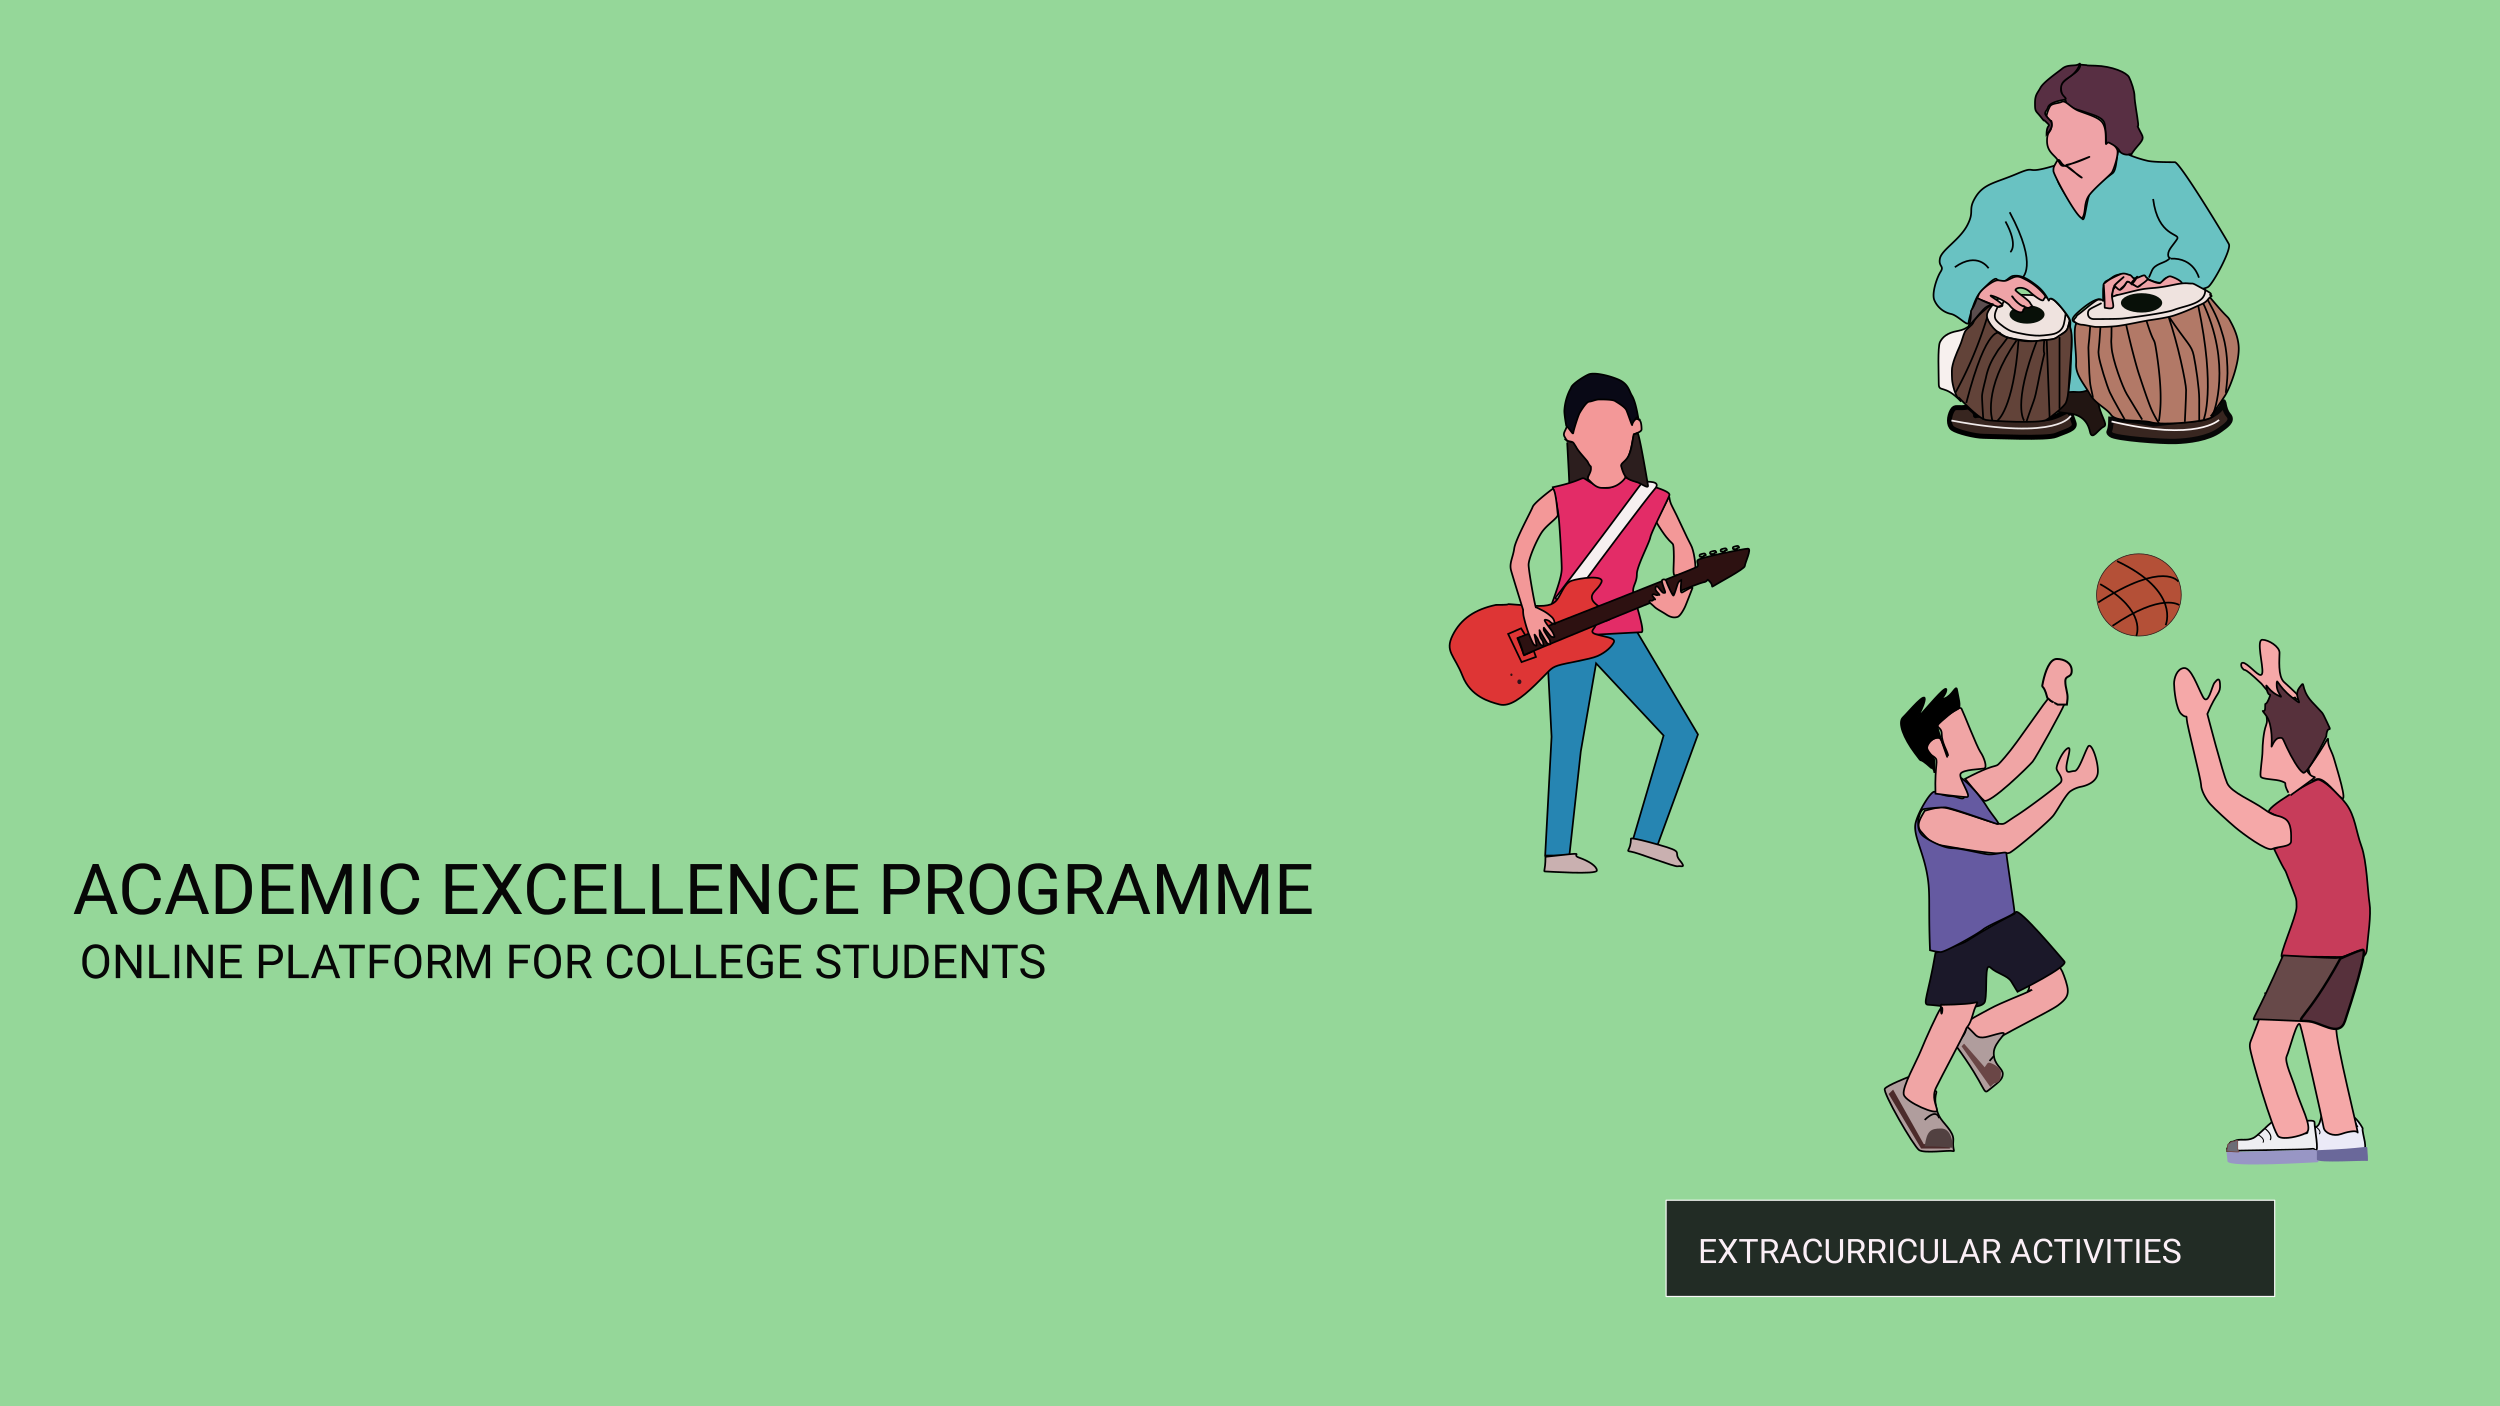 <svg xmlns="http://www.w3.org/2000/svg" viewBox="0 0 1600 900"><defs><style>.\30 5920cc5-4b5b-4ac0-a24e-040ec95fbddb{fill:#7dce82;}.\30 2db15cf-7865-4f26-bfca-05889aee7c09,.\30 5920cc5-4b5b-4ac0-a24e-040ec95fbddb{fill-opacity:0.81;}.\33 6d20e1f-442c-4dae-ae49-3d17c6ef3d39{fill:#efe3df;}.\31 878a02b-1652-4707-b166-0a5498475527,.\31 f48cfb8-bad5-43bb-a1da-f9e74c91f517,.\32 695116a-9da6-4ff1-a283-d952df014f67,.\32 753ef15-0dda-4836-a7dc-6425c1c7b7ff,.\32 b332295-b6d1-4377-b8f9-43de86c50f91,.\33 4fb9b6e-d2d8-404c-be43-a9e2931dbd49,.\33 6d20e1f-442c-4dae-ae49-3d17c6ef3d39,.\33 e7eb95d-e869-4a30-a375-23f8f9e73491,.\33 f1947c0-9b47-48a7-8430-365af3a6d99c,.\34 6d70473-a6ce-46ec-85fa-ab95b0da9db3,.\34 ec192c5-a6d6-485b-b6be-e519e4dcd6f4,.\35 0d765ae-bf30-43f9-9ecd-359f2b1b56e2,.\35 14cf838-6458-4822-8f57-5ac76441e0f3,.\35 c0d3c1b-9de3-4852-bffa-272d83af1c35,.\35 cdd2be9-0c9b-41c7-8551-a881aec8846a,.\35 f2384be-cc3d-4c68-a148-3ddc0229853f,.\37 94493b9-9e98-462f-b5dc-28a179ad7b58,.\37 ee6f2f0-73d3-4dd9-9a67-530a330f6f60,.\37 f8f184d-566e-40a1-950b-56155fa3aec8,.\39 00deaeb-3289-4802-8864-eb8425b555e0,.\39 335f575-2f1b-408c-a8a5-68cee7a63608,.a0b68546-8ca2-424d-976c-97ea18fdddee,.a1b21dea-119b-48cd-937a-7f0e91e928b0,.a58b1118-9d67-4e8f-bcc6-32ae2bf393fc,.a8018a12-522b-43dc-b0d9-15f2eba55362,.a88a5ca8-4242-4607-9e11-f55853157a3a,.b345e74f-dd9d-45b0-a9b4-bb07ed081dde,.bca95c12-eac6-4191-84a2-c4e4b92ffacc,.c0020b0d-54d2-4a93-a7f5-191ccd7be0d5,.c463afcf-d3ac-415f-b653-5f0010e806d5,.c55f9b30-ed44-4f80-8cd0-970e24d634e0,.d810f11d-0e08-4f40-869f-cba3c950252a,.d8af631a-4836-4000-b8d1-7655aac39df2,.d8f3a71a-7573-4ecd-b469-fe43c75766a9,.e65ac6ed-0071-4376-ad41-1c7560d644f2{stroke:#000;}.\31 878a02b-1652-4707-b166-0a5498475527,.\31 f48cfb8-bad5-43bb-a1da-f9e74c91f517,.\32 753ef15-0dda-4836-a7dc-6425c1c7b7ff,.\33 4fb9b6e-d2d8-404c-be43-a9e2931dbd49,.\33 6d20e1f-442c-4dae-ae49-3d17c6ef3d39,.\33 e7eb95d-e869-4a30-a375-23f8f9e73491,.\33 f1947c0-9b47-48a7-8430-365af3a6d99c,.\34 6d70473-a6ce-46ec-85fa-ab95b0da9db3,.\34 ec192c5-a6d6-485b-b6be-e519e4dcd6f4,.\35 0d765ae-bf30-43f9-9ecd-359f2b1b56e2,.\35 c0d3c1b-9de3-4852-bffa-272d83af1c35,.\35 cdd2be9-0c9b-41c7-8551-a881aec8846a,.\35 f2384be-cc3d-4c68-a148-3ddc0229853f,.\37 94493b9-9e98-462f-b5dc-28a179ad7b58,.\37 ee6f2f0-73d3-4dd9-9a67-530a330f6f60,.\39 00deaeb-3289-4802-8864-eb8425b555e0,.\39 335f575-2f1b-408c-a8a5-68cee7a63608,.a1b21dea-119b-48cd-937a-7f0e91e928b0,.a58b1118-9d67-4e8f-bcc6-32ae2bf393fc,.a8018a12-522b-43dc-b0d9-15f2eba55362,.a88a5ca8-4242-4607-9e11-f55853157a3a,.b345e74f-dd9d-45b0-a9b4-bb07ed081dde,.bca95c12-eac6-4191-84a2-c4e4b92ffacc,.c0020b0d-54d2-4a93-a7f5-191ccd7be0d5,.c463afcf-d3ac-415f-b653-5f0010e806d5,.c55f9b30-ed44-4f80-8cd0-970e24d634e0,.d4031dfc-f611-43e0-8d93-56bb808e53ce,.d810f11d-0e08-4f40-869f-cba3c950252a,.d8f3a71a-7573-4ecd-b469-fe43c75766a9,.e65ac6ed-0071-4376-ad41-1c7560d644f2{stroke-width:1.12px;}.b345e74f-dd9d-45b0-a9b4-bb07ed081dde{fill:#582f43;}.\34 ec192c5-a6d6-485b-b6be-e519e4dcd6f4{fill:#69c2c2;}.e4e1a515-7b4f-40ec-a9e6-d3490ac64e5c{fill:#081008;}.\32 753ef15-0dda-4836-a7dc-6425c1c7b7ff{fill:#2c1e1e;}.a8018a12-522b-43dc-b0d9-15f2eba55362{fill:#ebeaf7;}.c463afcf-d3ac-415f-b653-5f0010e806d5{fill:#eeeef2;}.\31 878a02b-1652-4707-b166-0a5498475527,.\37 f8f184d-566e-40a1-950b-56155fa3aec8{fill:#f0a5a5;}.c55f9b30-ed44-4f80-8cd0-970e24d634e0{fill:#1b1829;}.\35 f2384be-cc3d-4c68-a148-3ddc0229853f{fill:#b09d9d;}.\37 f8f184d-566e-40a1-950b-56155fa3aec8{stroke-width:1.29px;}.e65ac6ed-0071-4376-ad41-1c7560d644f2{fill:#655aa1;}.c4be6b37-46b3-4ba2-9dd2-578b91ce7f4e{fill:#4c2b2b;}.\35 11c6f94-308d-424a-85f3-9ee4f8dd4242{fill:#6a4646;}.\30 baf9973-2a4f-47eb-b926-602bdefdad9a,.\31 f00125a-a150-41d0-87a8-6d8f08db775e,.\32 695116a-9da6-4ff1-a283-d952df014f67,.\32 b332295-b6d1-4377-b8f9-43de86c50f91,.\34 6d70473-a6ce-46ec-85fa-ab95b0da9db3,.d4031dfc-f611-43e0-8d93-56bb808e53ce{fill:none;}.\32 29f21db-eceb-469d-b0eb-193e063548a9{fill:#524141;}.d810f11d-0e08-4f40-869f-cba3c950252a{fill:#c73c5a;}.\33 f1947c0-9b47-48a7-8430-365af3a6d99c{fill:#f5a8a8;}.\36 85d8c28-86fa-4a63-b007-1c217bb5ee18{fill:#9896c5;}.\34 b01f6c2-7821-4a1f-8938-a3be980b5806{fill:#bc3221;opacity:0.81;}.\30 7ba4d94-8818-4cb3-969e-f1124e06eaa0,.\34 b01f6c2-7821-4a1f-8938-a3be980b5806,.ed36ec28-0e14-48cc-9766-db2d77c876a5,.f5526e74-44ce-4dd7-b4f6-0f67d872db26{isolation:isolate;}.\30 baf9973-2a4f-47eb-b926-602bdefdad9a{stroke:#331d1d;stroke-width:0.5px;}.\30 2db15cf-7865-4f26-bfca-05889aee7c09,.\30 baf9973-2a4f-47eb-b926-602bdefdad9a{stroke-linecap:round;stroke-linejoin:round;}.\35 0d765ae-bf30-43f9-9ecd-359f2b1b56e2,.a0b68546-8ca2-424d-976c-97ea18fdddee{fill:#57313c;}.\33 e7eb95d-e869-4a30-a375-23f8f9e73491{fill:#674949;}.a0b68546-8ca2-424d-976c-97ea18fdddee{stroke-width:1.55px;}.\34 25adf63-220c-4a84-8c2a-64e5ca20b112{fill:#6a689a;}.\35 d355c1a-ebc4-45f6-aa2e-01c4782b787b{fill:#6c6c76;stroke:#774848;stroke-width:0.56px;}.\32 b332295-b6d1-4377-b8f9-43de86c50f91{stroke-width:0.75px;}.\32 695116a-9da6-4ff1-a283-d952df014f67{stroke-width:0.64px;}.a88a5ca8-4242-4607-9e11-f55853157a3a{fill:#2685b2;}.a1b21dea-119b-48cd-937a-7f0e91e928b0{fill:#f39898;}.\35 cdd2be9-0c9b-41c7-8551-a881aec8846a{fill:#e32c67;}.c0020b0d-54d2-4a93-a7f5-191ccd7be0d5{fill:#f6f0f0;}.\33 4fb9b6e-d2d8-404c-be43-a9e2931dbd49{fill:#c9b0b0;}.a58b1118-9d67-4e8f-bcc6-32ae2bf393fc{fill:#de3535;}.\31 f48cfb8-bad5-43bb-a1da-f9e74c91f517{fill:#2d1111;}.\39 00deaeb-3289-4802-8864-eb8425b555e0,.ed36ec28-0e14-48cc-9766-db2d77c876a5{fill:#090916;}.ed36ec28-0e14-48cc-9766-db2d77c876a5,.f5526e74-44ce-4dd7-b4f6-0f67d872db26{opacity:0.81;}.f5526e74-44ce-4dd7-b4f6-0f67d872db26{fill:#08080b;}.bca95c12-eac6-4191-84a2-c4e4b92ffacc{fill:#efa3a7;}.\37 ee6f2f0-73d3-4dd9-9a67-530a330f6f60{fill:#f7f0ee;}.\31 7835a5e-d052-4015-9039-4d37b0dbe540,.d8af631a-4836-4000-b8d1-7655aac39df2{fill:#382620;}.\31 7835a5e-d052-4015-9039-4d37b0dbe540{stroke:#070707;stroke-width:3.45px;}.d8af631a-4836-4000-b8d1-7655aac39df2{stroke-width:3.19px;}.d8f3a71a-7573-4ecd-b469-fe43c75766a9{fill:#211512;}.\39 335f575-2f1b-408c-a8a5-68cee7a63608{fill:#624339;}.\37 94493b9-9e98-462f-b5dc-28a179ad7b58{fill:#b27967;}.d4031dfc-f611-43e0-8d93-56bb808e53ce{stroke:#efe9e9;}.\31 f00125a-a150-41d0-87a8-6d8f08db775e{stroke:#fbf5f5;stroke-width:1.11px;}.\35 14cf838-6458-4822-8f57-5ac76441e0f3{fill:#5a4d4e;stroke-width:1.06px;}.\30 2db15cf-7865-4f26-bfca-05889aee7c09{fill:#08060a;stroke:#f8f8f8;stroke-width:0.74px;}.\33 1f70c3e-1bfe-4806-8b57-2b62d431cb5c{fill:#fbeff6;}.\38 0a697e5-4518-4c72-a1d4-a12e58711325{fill:#070707;}</style></defs><title>slide-6</title><g id="32970614-0310-4c86-a0fc-600e8a421270" data-name="Layer 2"><g id="e6f22034-4f9b-49e9-bec0-a5aea8a9075f" data-name="Layer 1"><rect id="c718b6f7-e531-4515-94d6-7387adfb7a0d" data-name="rect4311" class="05920cc5-4b5b-4ac0-a24e-040ec95fbddb" width="1600" height="900"/><path id="36e5a000-55ba-4cd1-b348-988d7e4db92b" data-name="path4317" class="36d20e1f-442c-4dae-ae49-3d17c6ef3d39" d="M1275.3,194c4.8-3.1-.7-1.4,4.8-3.1s7.1-2.1,10.1-2.2,6.1.1,8.7.1a62,62,0,0,1,11,1.6c2.2.5,4.1.9,5.9,2.8s4.4,4.3,6,7.1,3.1,3.5,2.5,6-.5,4.7-3.4,6.6-4.9,4.6-10.4,4.6-5.2,1.4-11.9.7-13.5-1.8-15.8-3.1-3.8-2.5-5.3-3.4a17.73,17.73,0,0,1-5.2-6.3,8.11,8.11,0,0,1-.7-5.9c.5-1.4,3.7-5.5,3.7-5.5Z"/><path id="9be20bbe-7ddc-4e0e-8d00-85642695c43d" data-name="path4217" class="b345e74f-dd9d-45b0-a9b4-bb07ed081dde" d="M1331.4,41.34c9.6.7-1.2.4,9.6.7s20.1,4.4,21.6,7.4,3.5,8.9,3.5,12.2,1.9,13.3,2.3,17.4-1.5-.7.8,4.1,3.8,4.8-1.2,10.4c-5.3,5.9-6.8,12.2-9.6,7-1.7-3-1.5-4.4-3.9-6.3s-5.5.3-6.2-1.9-.5-10.7-1.5-13.7c-1.4-4.2-9.3-5.6-12.7-7s-6.6-1.5-9.3-3.7-3.5.4-2.7-2.2-2.3-.7-2.7-5.9-1.7-4.7,1.8-8,6.7-4.6,8.6-6.8,1.6-3.7,1.6-3.7Z"/><path id="35da0722-aea8-408d-b211-6ffac57288a0" data-name="path7010" class="4ec192c5-a6d6-485b-b6be-e519e4dcd6f4" d="M1315,106c-20.8,6.3-10.2-.7-24.1,5.2s-21.2,6.3-26.5,14.9-.4,8.6-5.3,18-16.3,15.7-17.5,21.2,2.9,4.7.4,8.6-5.7,13.7-4.1,18a15,15,0,0,0,10.6,9c4.5.8,11,8.6,11.4,5.5s3.7-14.5,6.5-18,9.9-11.2,11.4-9.8c4.8,4.6,7.3-1.4,10.6-2,4.5-.7,8.6,1.2,14.7,5.9a26.24,26.24,0,0,1,8.2,10.2s0-5.7,8.2,4.4,4.5,8.1,5.7,14.4.4,11.4,0,24.7-3.7,18.4.8,17.2,11.8-.8,10.2-3.9-6.9-10.2-6.9-15.7.7-26.6-1-27.4-3.9-1.6,1.8-6.7,10.2-7.8,13-8.2,2.9,5.5,2.9-.4-.4-10.2,2.4-11.4,3.7-3.1,7.3-3.9.8,0,5.3,0,1.6,3.5,7.3,2,2.4-1.6,5.7.4,9.8,3.9,10.2,2,3.7-3.9,7.3-1.6,7.7,9,11,7.8,7.7-1.2,10.6-2.7,15.1-23.9,13.4-27.4-31.4-52.5-34.6-52.5-13,0-17.1-.8a73.62,73.62,0,0,1-12.2-3.9c-1.5-.7,4.5-.4-.5-.1-5.8.2-6-4.6-6.8-1s-.8,11-3.3,12.9-11,7.7-13.4,10.6c-3.1,3.6-4,20.1-5.7,18.8s-13.4-18.8-15.5-23.5A39.6,39.6,0,0,1,1315,106Z"/><ellipse id="7c7c84a2-1b30-46bb-83f1-6c38b886f616" data-name="path4275" class="e4e1a515-7b4f-40ec-a9e6-d3490ac64e5c" cx="1297.3" cy="201.24" rx="11.2" ry="5.9"/><path id="2b20f05c-cd5a-4488-af8e-d175d464b325" data-name="path6954" class="2753ef15-0dda-4836-a7dc-6425c1c7b7ff" d="M1003,283.24c1.8,31.5,1.4,31.9,1.8,31.5s13.2-.4,12.8-2.2-2.4-4.1-1.2-7.4,5.5-1.2,1.8-6.9-9.8-15.3-11.6-15.3-5.3-2-5.3-2"/><path id="690e43b5-d5c6-4a65-b082-666d098f8e08" data-name="path4258" class="a8018a12-522b-43dc-b0d9-15f2eba55362" d="M1508.4,720.64c-5.3-9.9.5-4.5,3.7,1.4-.7,3.3,4.6,14.7-.9,14.7-5.8,0-25.4,1.7-30.5,0s-5.2,1.7-5.2-1.7-3.3-10.1,2.9-12.2c6.8-2.3,5.5-2.4,8.1-11.1,3.3-11.2-2.9,7.8,9.2,8.3s12.7.6,12.7.6Z"/><path id="979765dc-e8e5-4b1a-a6b0-d6a4074b2460" data-name="path4256" class="c463afcf-d3ac-415f-b653-5f0010e806d5" d="M1425.1,735.84c2.9-7.2,2.7-4.3,4.8-5.5,3.6-2,7.6.2,12.2-2s15.3-16,15.6-10c.2,3.9,23.6-3.9,23.6,0s3.1,19.4.6,17.7c-2.2-1.5,1-.5-13.3-.3l-43.8.8"/><path id="5f2d4d8f-9bc6-442f-a5f4-ff37f6263111" data-name="path4196" class="1878a02b-1652-4707-b166-0a5498475527" d="M1284.8,617.54c11.5,10,6.9,4.4,11.5,8.9s1.2,8.3,1.2,8.3,5.8-2.8,1.7-.6-17.9,7.2-25.9,11.6-18.4,9.4-17.3,12.2,19.6,21,19,17.7-1.7-6.1.6-8.9,36.3-19.4,41.5-23.3,6.3-6.1,6.3-9.4-2.3-9.4-3.5-12.2-13.8-21-15.6-18.8-19.5,14.5-19.5,14.5Z"/><path id="1fdc7b71-373b-4bc2-bd23-7b563c0fdb33" data-name="path4198" class="c55f9b30-ed44-4f80-8cd0-970e24d634e0" d="M1238.7,609.84c-4.6,27.1-8.6,33.2-4.6,33.2s34.6,5,36.3-2.2-.6-25.5,3.5-21.6,10.9,5,13.3,8.9l4,6.6s32.9-16.1,30-19.4-28.8-34.3-31.1-31.6,4-2.2-17.3,10-7.6,6.7-34.1,16.1Z"/><path id="2988edac-1f10-4234-a494-19d17efa53b7" data-name="path4200" class="5f2384be-cc3d-4c68-a148-3ddc0229853f" d="M1220.8,689.54c3.5,9.4,6.3,12.2,8.6,12.2s11-6.1,9.8-2.2-.6,9.4,1.7,14.4,9.8,10,9.2,16.1,1.7,7.2-.6,6.6-17.9,1.7-21.3-.6-23.6-37.1-21.9-39.3,14.5-7.2,14.5-7.2Z"/><path id="fc5dfd8e-82b2-404c-86fc-c49cb7c10d83" data-name="path4202" class="5f2384be-cc3d-4c68-a148-3ddc0229853f" d="M1251.3,668.54c21.3,28.8,17.3,32.7,21.9,28.8s8.6-6.1,8.6-10-5.8-5.5-5.8-13.3,11.5-14.4,4-12.7-12.1,4.4-15.6,1.1-5.8-7.2-6.3-3.3-6.8,9.4-6.8,9.4Z"/><path id="927b915e-063f-453b-9537-21d1af1fac61" data-name="path4204" class="1878a02b-1652-4707-b166-0a5498475527" d="M1231.8,518.94c-2.9,5-5.8,9.4-2.3,13.3s6.3,7.8,13.3,8.9,39.2,7.2,43.8,4.4,24.8-19.9,27.7-23.8,8.1-13.8,11-15.5a18.29,18.29,0,0,1,6.9-2.8c2.9-.6,9.8-2.8,10.4-8.9s-4-20.5-6.3-16.6-5.8,15.5-8.6,15.5-5.2,2.2-5.2-2.2,4-14.4.6-12.2-6.9,10.5-6.9,12.7,5.2,6.6,2.3,9.4-19.6,15.5-28.2,21-6.9,5.5-11.5,5-32.3-11.1-36.9-10.5a72.64,72.64,0,0,0-10.1,2.3Z"/><path id="eb74449b-40e4-424b-aace-6e80bf36f798" data-name="path4206" class="1878a02b-1652-4707-b166-0a5498475527" d="M1257.7,498.44c25.4-13.3,16.7-3.9,25.4-13.8s27.1-38.2,28.2-37.7-.6,1.7,4.6,2.8,6.3-2.2,5.2,1.1-17.9,33.8-20.2,36.6-27.7,27.7-31.1,24.9-12.1-13.9-12.1-13.9Z"/><path id="8ea59a9e-b2f8-49af-9581-dafb44b81da6" data-name="path4208" class="7f8f184d-566e-40a1-950b-56155fa3aec8" d="M1310.3,446.64c-2.7-10.6-4.1-4.4-2.7-10.6s4.1-14.3,8.8-14.3,9.5,2.5,9.5,7.5-4.1,2.5-4.1,6.8,1.7,7.4,1.4,11.2l-.4,3.7h-5.1c-2.3,0,0,0-2.3-.8s0,0-2-1.1,0,.1-3.1-2.4Z"/><path id="8b753902-1de2-4ff1-9b25-2da57dd833c5" data-name="path4210" class="e65ac6ed-0071-4376-ad41-1c7560d644f2" d="M1235.2,608.14c-1.2-31,.6-37.1-2.3-51s-8.6-23.3-6.9-30.5,9.8-20.5,12.1-19.9,6.3,2.8,10.4,2.8,8.6,3.3,8.6,0-5.8-14.4-1.2-11.1,11.5,11.1,15.6,17.7,9.8,12.2,6.3,11.1-29.4-10.5-32.9-10.5a107.28,107.28,0,0,0-13.8,1.1c-2.3.6-3.5,6.6-3.5,8.9s0,6.1,4,8.9,12.7,7.2,17.9,7.2,17.9,3.3,22.5,3.9,12.1-2.2,12.1-.6,5.2,36,5.2,37.7-16.1,7.8-20.2,11.1-24.2,14.4-27.1,14.4a37.32,37.32,0,0,1-6.8-1.2Z"/><path id="d152b3ca-6a8b-42fd-bc67-3b636d6efe30" data-name="path4212" class="1878a02b-1652-4707-b166-0a5498475527" d="M1238.7,507.94c-.6-19.9,2.3-21-.6-23.3s-6.9-2.8-5.2-7.2,8.1-6.6,9.2-4.4,5.2,12.7,4.6,10-4-7.8-4-13.3-5.8-3.3,0-8.3,11.5-10,12.7-7.8,9.8,24.4,12.1,27.7,4.6,10,2.3,10.5-13.3.6-15,3.3,7.5,15,4,15-20.1-2.2-20.1-2.2Z"/><path id="097b09f8-0a32-49f5-b88f-7e6f2fb69b56" data-name="path4214" class="5c0d3c1b-9de3-4852-bffa-272d83af1c35" d="M1236.4,491.84c-11-10-4-.6-11-10s-11-19.4-7.5-22.7,15.6-18.3,13.8-10.5-8.6,15.5-1.7,7.8,16.7-19.4,15.6-14.4-6.3,6.6-1.2,5,7.5-9.4,8.1-5.5,2.9,11.1.6,12.2-13.3,7.8-13.3,10.5,7.5,23.3,6.3,19.9-2.9-12.2-5.8-12.2-6.3,3.3-6.9,6.1,4.6,6.1,4.6,8.9v7.8"/><path id="8376aa96-99c9-4796-82eb-0a4489c1ddb4" data-name="path4220" class="c4be6b37-46b3-4ba2-9dd2-578b91ce7f4e" d="M1208.7,700.14l20.8,34.9h18.4v-3.9l-16.7,1.1-19.6-34.9Z"/><path id="966e5b06-6943-4993-99e4-61ad16810515" data-name="path4222" class="511c6f94-308d-424a-85f3-9ee4f8dd4242" d="M1255.4,669.64l18.4,26,4-3.9-20.8-23.8Z"/><path id="6c6abfb9-e1c7-4351-91f1-88aa628940d4" data-name="path4226" class="46d70473-a6ce-46ec-85fa-ab95b0da9db3" d="M1231.8,716.74c8.1-7.8,9.2-1.1,9.2-1.1"/><path id="c96a9bd5-80f7-4e58-9b38-849f56affd66" data-name="path4228" class="46d70473-a6ce-46ec-85fa-ab95b0da9db3" d="M1273.3,679l2.9-3.3"/><path id="f0803afe-a2c1-4877-a703-198af95aeff5" data-name="path4234" class="229f21db-eceb-469d-b0eb-193e063548a9" d="M1231.8,733.64c17.9,0,17.9,2.1,17.9,0s-.7-11.4-7.4-11.4-9.1,1.4-10.5,11.4Z"/><path id="374b5b24-f3ac-4efb-bf98-fd53b9f4d39b" data-name="path4236" class="511c6f94-308d-424a-85f3-9ee4f8dd4242" d="M1268.7,685c3.7-4.8,2.7-4.1,3.7-4.8s8.5,2.8,8.2,6.2c-.2,3.2.2,6.1-3.7,6.9C1270.1,694.84,1268.7,685,1268.7,685Z"/><path id="6794040a-f21d-4348-bd20-06a05102e2a1" data-name="path4194" class="1878a02b-1652-4707-b166-0a5498475527" d="M1242.1,643c0,13.3,2.3-1.1,0,2.2s-9.8,19.9-12.7,27.1-12.1,23.3-11,28.2,21.9,13.8,21.3,10-3.5-8.3-.6-14.4,18.4-34.9,19-37.1,2.3-1.7,4.6-10,4.7-8,.6-7.2c-4.9,1.1-21.7,1.4-21.2,1.2Z"/><path id="5700d78f-50e6-4f94-8cd5-97a848123a31" data-name="path4244" class="d810f11d-0e08-4f40-869f-cba3c950252a" d="M1455.4,543.34c9.8,20.5,5.2,8.3,9.8,20.5s4.6,10.5,4.6,16.6-12.1,32.7-9.2,32.1,37.5,0,41.5,0,12.1,2.8,12.7-5,2.9-22.2,1.7-29.4-1.7-27.1-5.2-36.6-4-19.4-9.8-27.1-15-15.5-17.9-15.5-35.7,18.8-31.1,21,12.1,5.5,12.1,9.4,2.3,7.2-.6,9.4c-2.8,2.4-8.6,4.6-8.6,4.6Z"/><path id="73190fe3-ae47-494d-a5c2-325b69428bd6" data-name="path4246" class="3f1947c0-9b47-48a7-8430-365af3a6d99c" d="M1412.7,456.94c6.1-14.6,8.6-12.6,8.1-19.4-.3-4.2-1.7-2.8-3.5-.6s-4,15.5-7.5,8.9-7.5-18.8-12.1-18.3-6.3,6.6-6.3,10,1.2,16.1,4.6,19.4,3.5,0,3.5,3.3,9.2,38.8,9.2,42.1,2.9,8.9,5.8,12.2,11.5,11.1,16.1,15,20.2,15.5,23.6,13.8,12.1-1.1,12.1-5,.6-11.6-4-14.4-5.8-.6-13.3-6.1-20.8-10.5-23.6-16.6-12.7-44.3-12.7-44.3Z"/><path id="56083741-a939-4f78-bcf2-cae4718c898f" data-name="path4248" class="3f1947c0-9b47-48a7-8430-365af3a6d99c" d="M1447.3,437.54c-14.1-13.4-9.2-6.3-12.4-10.2-.8-.9-1.4-5.3,3.2-1.9s9.2,9.4,9.8,5-4-21,0-21,11,4.4,11,8.3-1.2,15,2.9,18.8,13.3,11.6,9.2,11.1,0-2.2-4-.6-1.2,4.4-4,1.7,1.7-4.4-2.9-2.8S1462.9,456.34,1447.3,437.54Z"/><path id="20c23dad-ae72-4d9b-91fc-d123bb8def36" data-name="path4250" class="3f1947c0-9b47-48a7-8430-365af3a6d99c" d="M1477.3,491.84c12.7-17.7,12.7-21.6,12.7-17.7s2.3,6.1,4,12.2,8.6,27.7,4.6,24.4-10.4-12.2-15-12.2-2.8,6-6.3-6.7Z"/><path id="abef2cf8-5e72-453c-9ef0-122a871a5a7f" data-name="path4252" class="3f1947c0-9b47-48a7-8430-365af3a6d99c" d="M1464.6,507.34c-4-7.2,0-5.5-4-7.2s-13.3-1.1-13.8-3.3,1.2-12.2,1.2-16.1.6-12.2,2.3-16.6-1.2-7.2,1.7-4.4,25.4,33.8,25.4,33.8-2.9-2.8,0,1.1,5.8,1.7,2.9,3.9-14.4,10.5-14.4,10.5"/><path id="1f56ee43-bf9b-4949-813b-a7ef3c4f34a7" data-name="path4254" class="685d8c28-86fa-4a63-b007-1c217bb5ee18" d="M1425,737.24c59.4-1.2,58-2.4,58,0s1.9,6.6,0,6.6-57,3.6-57.4-.6Z"/><g id="d8b17d30-d8aa-4e0e-8df9-9d9ac230ac3c" data-name="path4260"><ellipse class="4b01f6c2-7821-4a1f-8938-a3be980b5806" cx="1368.9" cy="380.74" rx="27.1" ry="26.3"/><ellipse class="0baf9973-2a4f-47eb-b926-602bdefdad9a" cx="1368.9" cy="380.74" rx="27.1" ry="26.3"/></g><path id="7c5ab4e9-0975-440f-a92c-1029d4235ace" data-name="path4262" class="46d70473-a6ce-46ec-85fa-ab95b0da9db3" d="M1344.1,373.84c30.5,17.2,23.1,33.2,23.1,33.2"/><path id="2fd17eb8-4d42-4c0f-b101-36cfa3099dbd" data-name="path4264" class="46d70473-a6ce-46ec-85fa-ab95b0da9db3" d="M1354.9,359.14c40.9,19.4,31.1,41,31.1,41"/><path id="2513d9ee-b6ae-499b-8d95-e55cecf14bb8" data-name="path4266" class="46d70473-a6ce-46ec-85fa-ab95b0da9db3" d="M1342.9,385.54c42.1-27.1,51.3-13.3,51.3-13.3"/><path id="336b91ca-424e-4419-b701-dd8f6afe1da5" data-name="path4268" class="46d70473-a6ce-46ec-85fa-ab95b0da9db3" d="M1352,400.54c31.7-21.6,42.7-13.3,42.7-13.3"/><path id="68751a6d-4db6-4b69-887b-ec408fa36914" data-name="path5804" class="50d765ae-bf30-43f9-9ecd-359f2b1b56e2" d="M1488.8,471.34c.6-8.9,4.6-.6.6-8.9s-1.7-4.4-9.8-13.3-3.5-15-8.1-8.9,5.2,13.8-4.6,6.1-9.8-13.8-9.8-7.8,6.3,9.4,0,6.1-7.5-9.4-6.3-3.3,3.5.6,1.2,6.1-2.3.6-2.3,5.5-4-1.1.6,5,3.5,19.4,3.5,19.9,1.7-5,4.6-5.5,2.3,0,5.2,6.1,7.5,14.4,10.4,16.1c2.7,1.7,14.8-23.2,14.8-23.2Z"/><path id="4754a8ed-97f1-4335-85e8-0ed872ad9f65" data-name="path4238" class="3f1947c0-9b47-48a7-8430-365af3a6d99c" d="M1451.4,636.64c-11.5,33.2-11.5,28.8-11.5,33.2s15,55.4,18.4,57.6,13.4-.2,17.3-2.2c3.5-1.9-1.8,2.1.9-.6,3.5-3.4-4.4-17.6-7.5-28.2-1.7-5.9-7.2-17.1-5.5-20.5s6.9-24.9,8.6-19.9,14.4,61.5,15,65.4,6.5,6,11,4.4c3.2-1.2,9.9-2.8,10.7-1.1,1.7,4.1-14.7-60.4-13.5-67s12.7-16.6,5.8-16.6-51.9-5.5-51.9-5.5"/><path id="20a3cf8b-aeb2-4816-ad24-470f4ccce440" data-name="path4240" class="3e7eb95d-e869-4a30-a375-23f8f9e73491" d="M1461.2,611.44c-17.9,41-20.8,41.5-17.9,41s50.7,2.8,52.5.6,20.8-46,15.6-44.9-11.5,5-16.7,5-33.5-1.7-33.5-1.7Z"/><path id="8ab7ff84-8270-4b82-be58-dd25f81ad993" data-name="path4242" class="a0b68546-8ca2-424d-976c-97ea18fdddee" d="M1497.8,613.54c-21.8,39.9-30.8,39.9-21.8,39.9s21,11.4,24.8,0,15-46.4,11.3-45.6-14.3,5.7-14.3,5.7Z"/><path id="f3b2201a-04a3-42ef-a060-6960b8a43042" data-name="path4254-3" class="425adf63-220c-4a84-8c2a-64e5ca20b112" d="M1482.8,736.14c32.3-1.1,32.3-3.4,32.3-1.1s.9,8.5,0,8c-1.2-.6-32.3,1.6-32.3-.9Z"/><path id="84543c9d-f636-42cb-b75b-712db451f27f" data-name="path5823" class="5d355c1a-ebc4-45f6-aa2e-01c4782b787b" d="M1425,736.64c1.6-4.7-.2-3.7,1.6-4.7s.2-1,2-1.2,3.5-1.6,3.5-.4v4.5c0,2.3,2,2.2,0,2.4a60.43,60.43,0,0,1-7.1-.6Z"/><path id="3389eecd-012d-40bb-b6d4-4e735b7eb4e8" data-name="path5825" class="2b332295-b6d1-4377-b8f9-43de86c50f91" d="M1449.5,722.14c5.7,4.5,3.4,7.5,3.4,7.5"/><path id="fcc7651a-2144-4d71-98a6-8bf00ce0a673" data-name="path5825-6" class="2695116a-9da6-4ff1-a283-d952df014f67" d="M1444.7,725.94c5.8,3.2,3.5,5.3,3.5,5.3"/><path id="a85e02c2-5c30-43a0-9b57-ecc081e97bca" data-name="path5825-6-7" class="2695116a-9da6-4ff1-a283-d952df014f67" d="M1481,720.44c5.7,3.4,3.3,5.4,3.3,5.4"/><path id="ae9588b7-07e1-4657-bc53-113d47480d21" data-name="path6883" class="a88a5ca8-4242-4607-9e11-f55853157a3a" d="M1047.6,404.24l39.1,65.8-26.9,73.6-14.7-6.3,19.6-66.6-43.2-46.2-9.8,56.4-7.3,66.6H988.9l4.1-76-3.3-64.2Z"/><path id="24e0c72e-eedb-4518-8c83-67c9a8514521" data-name="path6893" class="a1b21dea-119b-48cd-937a-7f0e91e928b0" d="M1059.8,333.74c11.4,19.2,11,10.2,11.4,19.2s-1.2,16.1,1.2,15.3,12.2-.8,12.6-3.5-.8-12.5-2.9-16.1-9-19.2-11.8-24.3-1.2-8.2-2.9-5.1C1065.9,322.44,1059.8,333.74,1059.8,333.74Z"/><path id="8425a0a2-6373-45ff-9eca-bcfa28f14f1a" data-name="path6895" class="5cdd2be9-0c9b-41c7-8551-a881aec8846a" d="M993.8,311.84c21.6-4.7,17.5-7.4,21.6-4.7s11.4,7.1,17.5,3.9,3.7-7.4,9.4-4.7,27.3,7.1,26.1,10.6-11.4,23.1-12.2,27-8.6,18.4-8.6,23.5-2.4,7.1-2.4,10.6,8.2,26.6,5.3,26.6-62,3.5-62.4,3.1.8-9.4,4.9-20.8,6.5-18.4,6.5-23.1-1.2-25.9-2-33.7a141.79,141.79,0,0,0-3.7-18.3Z"/><path id="3c61c72c-9c77-43b1-8544-ea476e07c3d7" data-name="path6897" class="c0020b0d-54d2-4a93-a7f5-191ccd7be0d5" d="M995.4,382.74c56.7-74.4,55-74.4,56.7-74.4s11.8-.8,6.9,4.7-38.3,50.1-44.8,59.1S1005.6,394.44,995.4,382.74Z"/><path id="65b3e9e5-afc2-4582-8a75-e1b22ad3227b" data-name="path6899" class="34fb9b6e-d2d8-404c-be43-a9e2931dbd49" d="M989.1,548.34c0,9.4-1.7,9.4,0,9.4s32.9,2.2,32.9-.6-5.2-6.1-11.5-8.3S1019.6,545,989.1,548.34Z"/><path id="d8537eb0-d4a8-459a-8a1a-bf7db83a614f" data-name="path6901" class="34fb9b6e-d2d8-404c-be43-a9e2931dbd49" d="M1043.8,536.74c0,7.8-4,7.8,0,8.3s28.2,10,30,9.4,5.8,1.7,1.2-3.9,4-5-13.8-10-17.4-3.8-17.4-3.8Z"/><path id="05d2b6c4-2e5a-4f34-bd2c-efbeb63a0141" data-name="path6903" class="a58b1118-9d67-4e8f-bcc6-32ae2bf393fc" d="M957.4,387.14c15,0,.6-1.1,15,0s19.6,1.1,23.1-2.2,5.2-11.6,10.4-13.3,21.3-3.9,19,1.1-7.5,6.6-5.8,11.1,15,9.4,11.5,12.2-9.2.6-9.2,3.3-5.2,5,0,6.6,12.7,2.2,11.5,5-5.2,6.6-10.4,8.9-20.2,4.4-25.4,6.1-5.2,3.3-14.4,12.2-16.7,14.4-23.1,12.7-18.4-5-23.6-18.3-11.5-15.5-6.3-26,14.4-16.6,27.7-19.4Z"/><path id="e97d4629-f575-4080-800c-cd1696313493" data-name="path6905" class="46d70473-a6ce-46ec-85fa-ab95b0da9db3" d="M965.2,405.74l8.6,18,9.2-3.3-1.4-3.9-6.1,2.8-4.3-10.8,5.2-1.7-2.9-4.7Z"/><path id="07b4d3f7-6768-4d48-8521-1901a3a89cbd" data-name="path6907" class="1f48cfb8-bad5-43bb-a1da-f9e74c91f517" d="M971.5,408.24c4.3,10.8,3.2,11.6,4.3,10.8s109.8-45.7,114.1-46.3,1.7-3.3,4.3-.6.6,4.2,2.6,2.8,19.9-10.8,19.9-12.7,4.6-11.1,2-11.1-31.7,5.8-32.3,7.5,1.2,3-.3,4.2c-1.3,1-114.6,45.4-114.6,45.4Z"/><path id="e00c3a6b-8aea-4979-968f-a462d9f20ecd" data-name="path6911" class="46d70473-a6ce-46ec-85fa-ab95b0da9db3" d="M1089.1,356.84c-.2-.6.7-.6-.2-.6s-.5.4-.9,0a.85.85,0,0,1,.2-1.4c.6-.2,2.5-.8,2.9-.5s.9,1.1.4,1.1a2,2,0,0,0-1.2.4c0,.1.4.5,0,.6a5.48,5.48,0,0,0-1.2.4Z"/><path id="79dec014-7f1e-48e1-a86d-5c64fd0164d6" data-name="path6911-5" class="46d70473-a6ce-46ec-85fa-ab95b0da9db3" d="M1095.8,355.14c-.2-.6.7-.6-.2-.6s-.5.4-.9,0a.85.85,0,0,1,.2-1.4c.6-.2,2.5-.8,2.9-.5s.9,1.1.4,1.1a2,2,0,0,0-1.2.4c0,.1.4.5,0,.6a5.48,5.48,0,0,0-1.2.4Z"/><path id="8d5afead-3813-41c1-890e-7c908ee27edf" data-name="path6911-3" class="46d70473-a6ce-46ec-85fa-ab95b0da9db3" d="M1102.6,353.54c-.2-.6.7-.6-.2-.6s-.5.4-.9,0a.85.85,0,0,1,.2-1.4c.6-.2,2.5-.8,2.9-.5s.9,1.1.4,1.1a2,2,0,0,0-1.2.4c0,.1.4.5,0,.6a5.48,5.48,0,0,0-1.2.4Z"/><path id="467fc5d6-3611-4405-81e8-85c0e620b621" data-name="path6911-56" class="46d70473-a6ce-46ec-85fa-ab95b0da9db3" d="M1110.4,352c-.2-.6.7-.6-.2-.6s-.5.4-.9,0a.85.85,0,0,1,.2-1.4c.6-.2,2.5-.8,2.9-.5s.9,1.1.4,1.1a2,2,0,0,0-1.2.4c0,.1.4.5,0,.6a8.34,8.34,0,0,0-1.2.4Z"/><ellipse id="672c739c-6d7d-44ce-a89b-9b3e3a0e6ba1" data-name="path6940" class="ed36ec28-0e14-48cc-9766-db2d77c876a5" cx="972.4" cy="436.34" rx="1.3" ry="1.5"/><ellipse id="dc937a25-924d-44a0-90eb-2348eccce3aa" data-name="path6942" class="f5526e74-44ce-4dd7-b4f6-0f67d872db26" cx="967.3" cy="431.84" rx="0.7" ry="0.8"/><path id="1a8f9dc1-cb58-4051-80c4-db904951ab46" data-name="path6948" class="a1b21dea-119b-48cd-937a-7f0e91e928b0" d="M1016,295.34c2.2,4.7,2.2,1.8,2.2,4.7s-3.1,5.7-1.4,7.1,4.3,5.1,8.4,5.1,5.7,0,8.6-1.2,6.7-4.7,6.5-6.1-2.4-5.9-2.4-6.9,2-.2,4.3-5.7,2.9-13.9,3.9-14.5,4.5-1.4,4.5-3.1-.2-4.9-1.2-5.7,1.4-.2-1.2-.8-2.4,2.5-2.6-.6.8,1.2-1.2-4.9-11.6-10.6-14.9-10.6-14.9,2-16.1,4.1-5.5,9-6.1,10.6a31.2,31.2,0,0,1-4.1,6.3c-.8.8.2-1.6-.8.8s-2.2,3.7-1,5.7,1.2,2.5,3.5,2.9,2,.8,3.7,3.3c1.3,2.7,4.4,5.8,7.4,9.5Z"/><path id="bf97158b-506e-4f1e-8bb9-6dcd5b9e37ec" data-name="path6952" class="900deaeb-3289-4802-8864-eb8425b555e0" d="M1002.4,272.44c2.9,2.9,4.3,6.1,4.5,4.5s3.1-11,4.1-12.7,4.3-7.1,6.1-7.2,4.1-1.4,6.5-1.4,8.4,0,10,1,6.3,3.7,7.3,5.9,3.7,10.6,3.7,9.4,2-3.9,2.9-4.7,1.6,3.7.8-.8-2-10.2-3.9-13.3-2.2-7.6-9-10.4-15.5-4.5-18.7-3.1-9.8,5.7-11,8a21.43,21.43,0,0,1-1.2,2.4,34.16,34.16,0,0,0-3.3,12.7c-.1,2.7,1.2,9.7,1.2,9.7Z"/><path id="aa98f11a-8910-4b49-8930-2e9cba1d25f4" data-name="path6956" class="2753ef15-0dda-4836-a7dc-6425c1c7b7ff" d="M1045.6,277.94c-1.2,6.1-1.2,9-3.1,13.3s-5.5,5.1-4.9,7.2,1.4,5.1,3.1,6.9,4.3,2.4,7.1,3.3,7.3,4.5,6.9,2-5.7-34.1-6.7-33.5a7.53,7.53,0,0,1-2.4.8Z"/><path id="81c18204-51fc-42f4-846c-b7d80816907a" data-name="path6891" class="a1b21dea-119b-48cd-937a-7f0e91e928b0" d="M1076,371.24c0,2.6-1,8.6.6,7.9s7.3-4.6,6.5-2.6-3.6,9.3-4.5,11.4-3.3,6.4-5,6.9-3.9.6-7.1-1.5-6.2-3.5-7.8-5.1-3.7-2.9-3-3.6,1.4.4,2.3-.6,1.9.3.9-1-1.7-1.7-1.2-2.5,2.2.7,3.2.3,1.4.3,1-.4-2.4-2.4-2.4-3.5.4-2.2,1.3-1.5,2.9,4,3.9,4,1,.1,1-.6-2.7-6.8-1.9-7.6a1.67,1.67,0,0,1,2.7.8c.3,1.2,3.9,9.3,4.5,9.1s2.3-6.5,2.9-7.9A4.34,4.34,0,0,1,1076,371.24Z"/><path id="058d58b4-fa6d-4642-8d52-7aac65488594" data-name="path6889" class="a1b21dea-119b-48cd-937a-7f0e91e928b0" d="M974.8,390.34a18,18,0,0,0,.6,5.3,86.07,86.07,0,0,0,3,10c.6,1.4,2.6,6.4,3.4,7s1.6.8,1.6.3-1.3-6.2-1.3-6.7,1.9,2.4,2.2,3.1a10.42,10.42,0,0,0,1.8,3.3c.5.3,1.7,1.3,1.7.6a6.48,6.48,0,0,0-.6-3.1c-.6-1.1-1.8-2.4-1.8-4.5s-.3-2.7,0-2.1,4.2,7.5,4.7,8,2.1,1.2,2.1.6a8.24,8.24,0,0,0-.4-2.6c-.3-.6-3.8-5.8-3.8-6.4s-.1-1.7.2-1.3,3.9,5.1,4.5,5.5,2.3.7,2.2.1a14.27,14.27,0,0,0-2.4-4.6c-1.4-1.8-4.2-5.5-3.9-6s2,.1,2.7.5,1.7,1.8,2.6,1.7,1.7,1.1,1.2-.3-.5-2.7-2.6-4.4a24.65,24.65,0,0,0-5.4-3.7c-2.4-1.2-3.6-1.9-4.1-1.9s-4.7-23.4-4.7-27.3,5.2-16.1,8.6-21,10.4-9.1,10.1-11.1-1.4-17.8-3.5-16.3-11.8,9-12.6,11.4-11,20.8-11.8,26.6-3.3,9.4-2,14.1,7.7,25.2,7.7,25.2Z"/><path id="0b104b4e-3ab5-4e02-898c-95d792d3f970" data-name="path7008" class="bca95c12-eac6-4191-84a2-c4e4b92ffacc" d="M1309.7,74.44c3.3,5.5,3.3.4,3.3,5.5s-2.9,3.5-2.9,10.2,4.1,8.6,6.5,11.8,2,5.1,6.1,3.9,22-8.6,11-3.9-12.6,2.7-10.6,4.7,11.8,8.6,8.6,6.7-6.5-6.3-9.8-7.1-3.7-6.3-5.7-2.7-2,3.5-2,5.9,16.7,33.3,18.7,29.8.8-8.2,3.3-12.9,14.3-14.1,15.5-16.1,4.5-11.8,3.3-14.5-2.9-3.1-4.9-4.3-2.4,3.1-2.4-1.2,0-9-2.4-12.1-9.4-5.1-14.7-7.1-8.6-7.1-11-5.9-6.5.8-7.7,3.1a24,24,0,0,0-2.2,6.2Z"/><path id="ca09f324-92d4-4001-9c5a-4574c9c5f7b8" data-name="path7012" class="7ee6f2f0-73d3-4dd9-9a67-530a330f6f60" d="M1255.1,257c-10.6-11.4-14.3-5.5-14.3-11.4s-.8-23.6.8-26.7,4.5-5.9,11.4-7.1,7.7-5.1,6.9-1.2-1.2,6.7-3.7,9.8-4.5,11-5.7,16.1,4.6,20.5,4.6,20.5Z"/><path id="bf034bb5-70f3-4ab8-9955-e024bc2a54f2" data-name="path7018" class="17835a5e-d052-4015-9039-4d37b0dbe540" d="M1351,268.34c0,9.8-2.8,7.3,0,9.8s33,4.7,41.2,4.4,21.1-1.7,28.8-7.5c3-2.3,8.7-5.5,5.2-9.4-3.6-4.1-2.6-11.5-3.7-7-1.3,5.5-10.3,9.2-15.1,9.6s-22.5,2.4-27.7,2.9-3-1.8-28.7-2.8Z"/><path id="bada9620-fb8c-40b1-aef4-39266810ed2c" data-name="path7016" class="d8af631a-4836-4000-b8d1-7655aac39df2" d="M1259.9,260.44c-7.4,1.4-8.6-1.1-10.6,2.5s-2.5,9.2.4,11.3,14.3,5,20,5,40.4,1.8,46.2-.7,13.1-3.9,11.4-8.1-2-8.5-5.7-6.7-9.8,5-15.5,4.2-19.2.4-24.5,0-6.7-2.6-16.6-2.1c-1.8.1.8,1.2-1.6-2.4Z"/><path id="bd1d7d14-c4da-452c-847f-97b10f162fa6" data-name="path7014" class="d8f3a71a-7573-4ecd-b469-fe43c75766a9" d="M1330.3,250.94c8,.1,11.6-7,12.3,4s7.2,16.6,3.7,18.2-7.4,9.3-8.7,3.2c-2.2-10.7-11.3-11.6-14-11.8C1294.7,261.64,1312.6,249.34,1330.3,250.94Z"/><path id="5765b06d-8a2e-4c94-9f9a-da219579590a" data-name="path7020" class="9335f575-2f1b-408c-a8a5-68cee7a63608" d="M1253.8,254.64c6.9,7.1,13.4,13.3,17.1,14.1s34.6,2.4,38.7,0,11.8-9,12.6-11,1.6-4.7,2-13.7,2.6-27.8,1.2-32.5-.5-6.8-1.2-4.7c-1.1,3.4-.4,4.7-5.3,7.4-4.6,2.6-.9,2.7-14.8,3.9-9.4.9-11.6-.4-18.8-2s-13.7-10.2-13.7-14.1,6.9-9.8,3.3-7.4-11,9-11.8,11.4-4.4,4-5.6,6.4-1.8,5.9-3.4,9.4-5,11.2-4.9,15.5c.1,4.1-.3,6.2,1.6,12.5,2.1,6.3,3,4.8,3,4.8Z"/><path id="21876c97-1d7d-413b-b97c-c2d53f15ad0b" data-name="path7022" class="794493b9-9e98-462f-b5dc-28a179ad7b58" d="M1413.2,188.84c15.1,18.4,11.4,11.4,15.1,18.4,2.6,5,4.5,10.5,4.5,16.1-.1,10.5-5.7,25.1-9,30.2s-8.6,12.5-8.6,12.5c-.9,0,3.3-.8,0,1.2-5.2,3.1-32.2,4.9-38.3,3.1s-22.4,0-25.7-4.7-10.2-7.1-13.9-13.7-9-12.1-8.6-19.2-3-27.3,1.5-26.1a55.5,55.5,0,0,0,19.3,1.8c7.3-.8,26.1-4.3,33-5.5s21.2-7.1,24.9-9a18,18,0,0,0,5.8-5.1Z"/><path id="4ae421b9-206f-4d20-8d57-b20a0a742f1f" data-name="path4215" class="b345e74f-dd9d-45b0-a9b4-bb07ed081dde" d="M1309.8,86.14c0-7.8,3.5-4.4,0-7.8s0,1.1-3.5-3.3-3.9-3.3-3.9-8.9,1.5-6.3,3.5-10,11.2-10,13.9-12.2,5.8-1.9,8.5-2.2,3.1-1.9,2.7-.4a16.27,16.27,0,0,1-5.8,7.4c-3.5,2.6-6.2,3.7-6.2,8.5s5.8,5.9,1.5,6.7-9,2.2-9.8,4.8-3,3-1,5.6,3.5,3,3.5,5.6-3.4,6.2-3.4,6.2Z"/><path id="66e9874d-739a-4051-92a6-4f9f91f05229" data-name="path4219" class="46d70473-a6ce-46ec-85fa-ab95b0da9db3" d="M1283.5,141.74c8.5,15.6,3.1,19.6,3.1,19.6"/><path id="09ce7c20-42d3-43f2-b4f8-76426d2f5152" data-name="path4221" class="46d70473-a6ce-46ec-85fa-ab95b0da9db3" d="M1286.2,135.84c18.9,35.2,7.7,42.3,7.7,42.3"/><path id="71894d0b-b8e7-4b52-882d-0c134ce5ef1b" data-name="path4223" class="46d70473-a6ce-46ec-85fa-ab95b0da9db3" d="M1378,127.34c3.1,24.5,17.7,21.9,15.4,25.6s-5.8,6.7-5.8,10,2.7,1.1,0,3.3-8.5,2.6-10.4,7l-1.9,4.4"/><path id="39ca0878-6f1d-40b7-957a-02252159a773" data-name="path4225" class="46d70473-a6ce-46ec-85fa-ab95b0da9db3" d="M1251.1,171c14.7-10.4,21.6.7,21.6.7"/><path id="f2bcdd74-8ec7-46ba-a8a1-24eb99d4b719" data-name="path4227" class="46d70473-a6ce-46ec-85fa-ab95b0da9db3" d="M1251.6,251.14a252.25,252.25,0,0,0,20.2-48.2"/><path id="0e2bf2d6-c83f-4d88-aa15-c004309eed8e" data-name="path4229" class="46d70473-a6ce-46ec-85fa-ab95b0da9db3" d="M1258.4,257.94c13.4-51.9,21.8-44.8,21.8-44.8"/><path id="ad042681-7ba4-4062-84a8-3350d31dc753" data-name="path4231" class="46d70473-a6ce-46ec-85fa-ab95b0da9db3" d="M1284.9,216c-7.4,10.2-4.4,5.2-8.2,11.5a42.15,42.15,0,0,0-5.7,14.2c-1.1,4.5-2.5,9.7-2.5,12.1s.8,14.7.8,14.7"/><path id="e6a1995d-7b87-4a85-a7a5-b8b89f50e89f" data-name="path4233" class="46d70473-a6ce-46ec-85fa-ab95b0da9db3" d="M1290.6,217.84c-22.1,31.7-15.5,51.1-15.5,51.1"/><path id="4deb49cc-54b2-4479-9bc3-7d00545f4512" data-name="path4235" class="46d70473-a6ce-46ec-85fa-ab95b0da9db3" d="M1291.9,217.34c-3.3,45.1-13.6,51.9-13.6,51.9"/><path id="e77ce67c-38f7-4bbc-8099-a7b0cba51ed1" data-name="path4237" class="46d70473-a6ce-46ec-85fa-ab95b0da9db3" d="M1303.7,217.84c-16.1,41.9-8.2,51.4-8.2,51.4"/><path id="83f3206a-dcb7-419d-a294-8b120cb77adf" data-name="path4239" class="46d70473-a6ce-46ec-85fa-ab95b0da9db3" d="M1308.3,217.84c-1.1,13.6,1.4,3.1-1.1,13.6s-3.8,20.4-5.7,25.4-4.6,13.1-4.6,13.1"/><path id="bdd7f250-9b3b-4239-9a40-d2f98ffb5680" data-name="path4241" class="46d70473-a6ce-46ec-85fa-ab95b0da9db3" d="M1309.9,217.64l1.9,50.6"/><path id="d207b828-28e0-49a9-9763-09bbd784fc2e" data-name="path4243" class="46d70473-a6ce-46ec-85fa-ab95b0da9db3" d="M1318.1,215.74v45.9"/><path id="79ae38ab-7825-43a7-ba7d-bf7560d54e72" data-name="path4245" class="46d70473-a6ce-46ec-85fa-ab95b0da9db3" d="M1337.8,207.94c-1.1,17-1.4,10.2-1.1,18.6s.5,17.3,1.4,21.2,1.4,6.8,1.4,6.8"/><path id="14a515fd-8db7-4f1a-a49d-4a226cef2cb3" data-name="path4247" class="46d70473-a6ce-46ec-85fa-ab95b0da9db3" d="M1344.3,208.94c-1.1,18.6-1.6,14.2-1.1,18.6s5.2,19.4,7.1,23.6,9.5,17.3,9.5,17.3"/><path id="0f50ac42-2372-401b-b99a-9ef84e1a1639" data-name="path4249" class="46d70473-a6ce-46ec-85fa-ab95b0da9db3" d="M1351.4,208.64c0,13.6-.5,5.8,0,13.6s7.1,25.7,9.8,30.1,9.8,16.2,9.8,16.2"/><path id="3097a14e-55f2-439e-857e-7aadf7310149" data-name="path4251" class="46d70473-a6ce-46ec-85fa-ab95b0da9db3" d="M1373.5,204.54c5.5,17.6,4.9,10.2,6.3,18.6s3,21.2,3,30.9a91.85,91.85,0,0,1-1.1,15.5"/><path id="5050108b-63c0-429b-8728-735611ded7c3" data-name="path4253" class="46d70473-a6ce-46ec-85fa-ab95b0da9db3" d="M1398.3,270s.8-16,.8-20.4-5.2-29.6-11.5-47.7c12.5,18.6,15,18.9,16.4,25.7s3.5,21,3.5,27.8v13.9"/><path id="a8348c23-5559-4069-b395-b2322184e577" data-name="path4255" class="46d70473-a6ce-46ec-85fa-ab95b0da9db3" d="M1406.8,195.34c11.5,54.5,3.5,73.4,3.5,73.4"/><path id="88cdb9a7-8db2-492d-8744-961937c0c62a" data-name="path4257" class="46d70473-a6ce-46ec-85fa-ab95b0da9db3" d="M1409.5,192.94c19.4,40.6,7.1,71.5,7.1,71.5"/><path id="8f9d2fc2-979a-4dc1-b433-f9ad68e05822" data-name="path4259" class="46d70473-a6ce-46ec-85fa-ab95b0da9db3" d="M1412.5,191.14c6,10.7,7.9,15.5,10.4,24.4s2.7,19.4,2.7,23.3-1.1,12.6-1.1,12.6"/><path id="3e9f4d33-7cb8-4edf-bc8c-64c81b71226b" data-name="path4261" class="46d70473-a6ce-46ec-85fa-ab95b0da9db3" d="M1360.4,206.34c3.5,15.7,7.1,28.8,8.5,33s6,18.3,8.2,23.1a67.59,67.59,0,0,0,4.6,8.4"/><path id="10e9e874-0809-48c7-9d41-2ed2818f4909" data-name="path4263" class="d4031dfc-f611-43e0-8d93-56bb808e53ce" d="M1248.9,269.14c69.3,13.1,76.4-3.1,76.4-3.1"/><path id="59594183-70a6-46d8-9d01-cd91898d08e1" data-name="path4265" class="1f00125a-a150-41d0-87a8-6d8f08db775e" d="M1351.4,269.74c55,13.1,68.8-1,68.8-1"/><path id="a4733c82-cec9-491c-8254-7a27e09dbe59" data-name="path4267" class="46d70473-a6ce-46ec-85fa-ab95b0da9db3" d="M1282.6,192.54c-2.2,3.7,0,2.9-2.2,3.7s-1.4-1-2.2.8-2.7,5.5-.5,8.1,7.4,6.3,10.4,7.1,13.3,3.3,19.9,2.4c4.3-.6,9.2-.3,12-5,1.4-2.3,1.9-8.5,1.9-8.5"/><path id="2ce15e90-f23f-4798-aa0b-5e3d95e16276" data-name="path4271" class="bca95c12-eac6-4191-84a2-c4e4b92ffacc" d="M1265.5,191.14c8.2,2.6,12.8,5.8,13.9,5s3.6,0,.9-2.3-8.8-5.5-5.2-4.5,9.9,4.4,11.2,6.3a12.78,12.78,0,0,0,5.2,3.9c1.5.6,3.3.5,3.3-.8s2.6-1.6.4-2.9c-2.2.8-9.1-7.9-7.1-5.9a15.72,15.72,0,0,0,9.6,7.1c1,.2,2-.9,2.9-.8-.5-1.6,0,0-1.4-2.5-1-1.9-8.7-6.8-9.3-8.1.5-1.8,5.2-2.4,9,1s8.5,6.8,9,5.2,2.5-1.3-.8-4.7a38.76,38.76,0,0,0-10.1-7.9c-3.3-1.6-5.2-3.1-8.7-1.6s-4.1,2.4-6.8,2.1-3-.8-5.7.5-8.2,5.5-9.3,8.1c-1.3,2.8-1,2.8-1,2.8Z"/><path id="30cfb0ee-4b96-40e0-ad79-800af0c8c970" data-name="path4273" class="bca95c12-eac6-4191-84a2-c4e4b92ffacc" d="M1346.8,183.74c.3,11.8-.3,12.8,1.4,13.1s4.1.8,4.1-1.6-1.1-8.4.3-10.2,6.3-8.1,5.5-6.6-4.9,4.5-3,5.2.8,3.1,3.3.8,1.9-4.2,3.8-4.2,1.9,2.1,3.3.5,3.5-5,1.4-1.8-3.5,3.1-2.2,3.1,3.5,2.4,4.9.8,3.3-4.7,4.6-4.2,7.4,3.4,8.5,2.4,4.6-4.5,6.3-4.2,9.5,3.7,6.8,5.2-6,.3-7.1,2.4-1.4,5.5-3.8,7.1-4.4,1.6-9,1.3-10.6,1.8-12,.3-3-3.4-4.9-3.4-4.6-2.1-5.7.3.5,5.2-1.1,6-5.2,2.1-5.2.8-.2-13.1-.2-13.1Z"/><path id="3a3272cb-f06f-4dd9-87da-b9beee0f3906" data-name="path4279" class="46d70473-a6ce-46ec-85fa-ab95b0da9db3" d="M1410.3,184.84l3,3.7"/><path id="f57b0617-9ba1-4599-a8b0-f427ac76b0d8" data-name="path4281" class="46d70473-a6ce-46ec-85fa-ab95b0da9db3" d="M1342.1,194l2.5-.3"/><path id="6a823cdc-c295-486f-9897-0fd2ef2d9665" data-name="path4319" class="36d20e1f-442c-4dae-ae49-3d17c6ef3d39" d="M1346,192.54c-2.5-1.8-.8-.4-2-.7s-1.9,0-5.2,2.5-5.6,4.6-7.9,6.3-1.4,1-2.2,2.2-2,1.8-1.2,2.9a8.32,8.32,0,0,0,4.9,2.1c1.2-.1,7.2,1.4,9.1,1.4a116.41,116.41,0,0,0,13-.5c5.4-.6,17.6-3.3,21.1-3.8s11.9-1.7,16-3.1a121.68,121.68,0,0,0,12.8-5.1c4.2-2,6.7-2.5,8.7-5.1s2.9-1.7,2-2.6c-2.5-.9,3.3.3-3.7-3.4-10.2-5.5-6.4-3.8-11.2-4.3-4.4-.4-9,1.1-15.1,2.1s-6.3.7-12.3,1.4c-4.7.6-13,3-17.2,3.9a48.22,48.22,0,0,0-9.6,3.8Z"/><path id="2aeb1ad6-36a1-4b77-b02b-59afb3adfae3" data-name="path4287" class="bca95c12-eac6-4191-84a2-c4e4b92ffacc" d="M1346.4,182.54c1,14.5.2,14.5,1,14.5s3.7.9,4.8-.2-1.2-6.5-.4-9.1.2-4.1,3.5-7,4.6-4.1,3.3-3-6.4,5.4-5.4,5.4,2.9,3.3,3.9,2,1.9-1.5,3.1-3.3,1-1.7,2.1-1.5,1.5,2.2,2.7.9,3.7-5.2,2.5-3.9-4.4,3.9-2.9,4.4,3.1,2.4,3.9,1.7,7.3-4.6,5.8-5.4-1-2.2-2.7-1.7-4,1.9-5.4,1.9-1.7-1.9-3.1-2.2-3.3-1.5-5.6-.7a57.57,57.57,0,0,0-6.4,3,24.79,24.79,0,0,0-4.6,3.3c-.6.7.2,1.7.2,1.7"/><path id="15cf72aa-10a1-45c5-bbd0-976f4f49ca0d" data-name="path4289" class="514cf838-6458-4822-8f57-5ac76441e0f3" d="M1265.4,190.64c-4,11-4,5.5-4,11s-3.2,8.8,0,5.5,7.5-9.4,10.3-11,5.6-1.3,2.8-1.6-9.1-3.9-9.1-3.9Z"/><path id="ddfd7ab2-c1af-445b-9cf9-58a21558c1a5" data-name="path4291" class="46d70473-a6ce-46ec-85fa-ab95b0da9db3" d="M1389.2,165.54c15-.7,18.1,12.2,18.1,12.2"/><path id="192a4afd-db52-4ded-bea3-01c589b9b831" data-name="path4269" class="46d70473-a6ce-46ec-85fa-ab95b0da9db3" d="M1345,194c-7.1,3.7-8.5,3.7-8.7,6.3s1.6,3.9,3.8,3.9,14.5,0,18-.3,27.5-3.4,33-5.5,12.8-3.1,16.9-6.3a7.52,7.52,0,0,0,3.3-7.1"/><ellipse id="bb1eeedb-421a-4b6e-a1e6-8070684f85c3" data-name="path4277" class="e4e1a515-7b4f-40ec-a9e6-d3490ac64e5c" cx="1370.6" cy="193.84" rx="13.2" ry="6.2"/><rect id="948a2b9d-125b-457f-8ec7-1b32343c4030" data-name="rect5617" class="02db15cf-7865-4f26-bfca-05889aee7c09" x="1066.3" y="768.14" width="389.5" height="61.6"/><g class="07ba4d94-8818-4cb3-969e-f1124e06eaa0"><path class="31f70c3e-1bfe-4806-8b57-2b62d431cb5c" d="M1097.19,801.23h-6.67v5.45h7.75v1.66h-9.78V793h9.68v1.66h-7.65v5h6.67Z"/><path class="31f70c3e-1bfe-4806-8b57-2b62d431cb5c" d="M1105.82,798.85l3.69-5.89h2.39l-4.87,7.63,5,7.75h-2.41l-3.79-6-3.81,6h-2.4l5-7.75-4.88-7.62h2.38Z"/><path class="31f70c3e-1bfe-4806-8b57-2b62d431cb5c" d="M1125,794.62h-4.95v13.72h-2V794.62h-4.94V793H1125Z"/><path class="31f70c3e-1bfe-4806-8b57-2b62d431cb5c" d="M1132.95,802.11h-3.62v6.22h-2V793h5.1a6,6,0,0,1,4,1.18,4.26,4.26,0,0,1,1.4,3.44,4.14,4.14,0,0,1-.78,2.5,4.63,4.63,0,0,1-2.16,1.59l3.62,6.53v.13h-2.18Zm-3.62-1.66h3.12a3.52,3.52,0,0,0,2.41-.78,2.64,2.64,0,0,0,.89-2.09,2.78,2.78,0,0,0-.85-2.19,3.61,3.61,0,0,0-2.46-.77h-3.11Z"/><path class="31f70c3e-1bfe-4806-8b57-2b62d431cb5c" d="M1149.14,804.31h-6.45l-1.45,4h-2.09L1145,793h1.78l5.89,15.38h-2.08Zm-5.84-1.66h5.23l-2.62-7.19Z"/><path class="31f70c3e-1bfe-4806-8b57-2b62d431cb5c" d="M1166,803.45a5.66,5.66,0,0,1-1.8,3.76,5.92,5.92,0,0,1-4,1.33,5.43,5.43,0,0,1-4.37-2,7.85,7.85,0,0,1-1.64-5.23v-1.48a8.75,8.75,0,0,1,.77-3.77,5.72,5.72,0,0,1,2.17-2.5,6.05,6.05,0,0,1,3.26-.87,5.57,5.57,0,0,1,3.93,1.37,5.73,5.73,0,0,1,1.72,3.79h-2a4.42,4.42,0,0,0-1.15-2.67,3.48,3.48,0,0,0-2.47-.83,3.63,3.63,0,0,0-3.05,1.44,6.59,6.59,0,0,0-1.1,4.09v1.49a6.77,6.77,0,0,0,1,4,3.38,3.38,0,0,0,2.93,1.48,3.91,3.91,0,0,0,2.6-.77,4.24,4.24,0,0,0,1.2-2.67Z"/><path class="31f70c3e-1bfe-4806-8b57-2b62d431cb5c" d="M1179.58,793v10.46a4.9,4.9,0,0,1-1.37,3.56,5.52,5.52,0,0,1-3.68,1.55l-.54,0a5.77,5.77,0,0,1-4-1.36,4.87,4.87,0,0,1-1.52-3.75V793h2v10.41a3.21,3.21,0,0,0,3.54,3.52,3.56,3.56,0,0,0,2.64-.92,3.51,3.51,0,0,0,.92-2.59V793Z"/><path class="31f70c3e-1bfe-4806-8b57-2b62d431cb5c" d="M1188.43,802.11h-3.62v6.22h-2V793h5.1a6,6,0,0,1,4,1.18,4.26,4.26,0,0,1,1.4,3.44,4.14,4.14,0,0,1-.78,2.5,4.63,4.63,0,0,1-2.16,1.59l3.62,6.53v.13h-2.18Zm-3.62-1.66h3.12a3.52,3.52,0,0,0,2.41-.78,2.64,2.64,0,0,0,.89-2.09,2.78,2.78,0,0,0-.85-2.19,3.61,3.61,0,0,0-2.46-.77h-3.11Z"/><path class="31f70c3e-1bfe-4806-8b57-2b62d431cb5c" d="M1201.77,802.11h-3.62v6.22h-2V793h5.1a6,6,0,0,1,4,1.18,4.26,4.26,0,0,1,1.4,3.44,4.14,4.14,0,0,1-.78,2.5,4.63,4.63,0,0,1-2.16,1.59l3.62,6.53v.13h-2.18Zm-3.62-1.66h3.12a3.52,3.52,0,0,0,2.41-.78,2.64,2.64,0,0,0,.89-2.09,2.78,2.78,0,0,0-.85-2.19,3.61,3.61,0,0,0-2.46-.77h-3.11Z"/><path class="31f70c3e-1bfe-4806-8b57-2b62d431cb5c" d="M1211.64,808.33h-2V793h2Z"/><path class="31f70c3e-1bfe-4806-8b57-2b62d431cb5c" d="M1226.67,803.45a5.66,5.66,0,0,1-1.8,3.76,5.92,5.92,0,0,1-4,1.33,5.43,5.43,0,0,1-4.37-2,7.85,7.85,0,0,1-1.64-5.23v-1.48a8.75,8.75,0,0,1,.77-3.77,5.72,5.72,0,0,1,2.17-2.5,6.05,6.05,0,0,1,3.26-.87,5.57,5.57,0,0,1,3.93,1.37,5.73,5.73,0,0,1,1.72,3.79h-2a4.42,4.42,0,0,0-1.15-2.67,3.48,3.48,0,0,0-2.47-.83,3.63,3.63,0,0,0-3.05,1.44,6.59,6.59,0,0,0-1.1,4.09v1.49a6.77,6.77,0,0,0,1,4,3.38,3.38,0,0,0,2.93,1.48,3.91,3.91,0,0,0,2.6-.77,4.24,4.24,0,0,0,1.2-2.67Z"/><path class="31f70c3e-1bfe-4806-8b57-2b62d431cb5c" d="M1240.28,793v10.46a4.9,4.9,0,0,1-1.37,3.56,5.52,5.52,0,0,1-3.68,1.55l-.54,0a5.77,5.77,0,0,1-4-1.36,4.87,4.87,0,0,1-1.52-3.75V793h2v10.41a3.21,3.21,0,0,0,3.54,3.52,3.56,3.56,0,0,0,2.64-.92,3.51,3.51,0,0,0,.92-2.59V793Z"/><path class="31f70c3e-1bfe-4806-8b57-2b62d431cb5c" d="M1245.53,806.67h7.3v1.66h-9.34V793h2Z"/><path class="31f70c3e-1bfe-4806-8b57-2b62d431cb5c" d="M1263.85,804.31h-6.45l-1.45,4h-2.09l5.88-15.38h1.78l5.89,15.38h-2.08Zm-5.84-1.66h5.23l-2.62-7.19Z"/><path class="31f70c3e-1bfe-4806-8b57-2b62d431cb5c" d="M1275.12,802.11h-3.62v6.22h-2V793h5.1a6,6,0,0,1,4,1.18,4.26,4.26,0,0,1,1.4,3.44,4.14,4.14,0,0,1-.78,2.5,4.63,4.63,0,0,1-2.16,1.59l3.62,6.53v.13h-2.18Zm-3.62-1.66h3.12a3.52,3.52,0,0,0,2.41-.78,2.64,2.64,0,0,0,.89-2.09,2.78,2.78,0,0,0-.85-2.19,3.61,3.61,0,0,0-2.46-.77h-3.11Z"/><path class="31f70c3e-1bfe-4806-8b57-2b62d431cb5c" d="M1296.67,804.31h-6.45l-1.45,4h-2.09l5.88-15.38h1.78l5.89,15.38h-2.08Zm-5.84-1.66h5.23l-2.62-7.19Z"/><path class="31f70c3e-1bfe-4806-8b57-2b62d431cb5c" d="M1313.51,803.45a5.66,5.66,0,0,1-1.8,3.76,5.92,5.92,0,0,1-4,1.33,5.43,5.43,0,0,1-4.37-2,7.85,7.85,0,0,1-1.64-5.23v-1.48a8.75,8.75,0,0,1,.77-3.77,5.72,5.72,0,0,1,2.17-2.5,6.05,6.05,0,0,1,3.26-.87,5.57,5.57,0,0,1,3.93,1.37,5.73,5.73,0,0,1,1.72,3.79h-2a4.42,4.42,0,0,0-1.15-2.67,3.48,3.48,0,0,0-2.47-.83,3.63,3.63,0,0,0-3.05,1.44,6.59,6.59,0,0,0-1.1,4.09v1.49a6.77,6.77,0,0,0,1,4,3.38,3.38,0,0,0,2.93,1.48,3.91,3.91,0,0,0,2.6-.77,4.24,4.24,0,0,0,1.2-2.67Z"/><path class="31f70c3e-1bfe-4806-8b57-2b62d431cb5c" d="M1326.61,794.62h-4.95v13.72h-2V794.62h-4.94V793h11.91Z"/><path class="31f70c3e-1bfe-4806-8b57-2b62d431cb5c" d="M1331.07,808.33h-2V793h2Z"/><path class="31f70c3e-1bfe-4806-8b57-2b62d431cb5c" d="M1339.88,805.64l4.4-12.68h2.22l-5.71,15.38H1339l-5.7-15.38h2.21Z"/><path class="31f70c3e-1bfe-4806-8b57-2b62d431cb5c" d="M1350.74,808.33h-2V793h2Z"/><path class="31f70c3e-1bfe-4806-8b57-2b62d431cb5c" d="M1364.79,794.62h-4.95v13.72h-2V794.62h-4.94V793h11.91Z"/><path class="31f70c3e-1bfe-4806-8b57-2b62d431cb5c" d="M1369.25,808.33h-2V793h2Z"/><path class="31f70c3e-1bfe-4806-8b57-2b62d431cb5c" d="M1381.66,801.23H1375v5.45h7.75v1.66H1373V793h9.68v1.66H1375v5h6.67Z"/><path class="31f70c3e-1bfe-4806-8b57-2b62d431cb5c" d="M1389.81,801.48a9.56,9.56,0,0,1-3.8-1.84,3.52,3.52,0,0,1-1.19-2.7,3.72,3.72,0,0,1,1.45-3,5.79,5.79,0,0,1,3.78-1.19,6.32,6.32,0,0,1,2.83.61,4.65,4.65,0,0,1,1.92,1.69,4.32,4.32,0,0,1,.68,2.36h-2a2.81,2.81,0,0,0-.89-2.2,3.62,3.62,0,0,0-2.51-.8,3.7,3.7,0,0,0-2.34.66,2.2,2.2,0,0,0-.84,1.83,2,2,0,0,0,.8,1.59,7.84,7.84,0,0,0,2.72,1.19,12.66,12.66,0,0,1,3,1.19,4.55,4.55,0,0,1,1.61,1.52,3.86,3.86,0,0,1,.52,2,3.59,3.59,0,0,1-1.46,3,6.23,6.23,0,0,1-3.9,1.12,7.24,7.24,0,0,1-3-.61,5,5,0,0,1-2.12-1.66,4.05,4.05,0,0,1-.75-2.4h2a2.65,2.65,0,0,0,1,2.2,4.34,4.34,0,0,0,2.75.81,4,4,0,0,0,2.46-.66,2.12,2.12,0,0,0,.86-1.78,2.09,2.09,0,0,0-.79-1.75A9.14,9.14,0,0,0,1389.81,801.48Z"/></g><g class="07ba4d94-8818-4cb3-969e-f1124e06eaa0"><path class="80a697e5-4518-4c72-a1d4-a12e58711325" d="M67.93,576.58H54.52l-3,8.37H47.15l12.22-32h3.69l12.25,32H71Zm-12.14-3.45H66.68l-5.45-15Z"/><path class="80a697e5-4518-4c72-a1d4-a12e58711325" d="M102.94,574.8a11.75,11.75,0,0,1-3.75,7.83,12.3,12.3,0,0,1-8.39,2.76,11.29,11.29,0,0,1-9.09-4.06q-3.42-4.06-3.42-10.87v-3.07a18.18,18.18,0,0,1,1.59-7.84,11.89,11.89,0,0,1,4.52-5.19,12.59,12.59,0,0,1,6.77-1.81,11.58,11.58,0,0,1,8.18,2.84,11.9,11.9,0,0,1,3.58,7.87H98.69q-.55-3.83-2.39-5.55A7.22,7.22,0,0,0,91.17,556a7.56,7.56,0,0,0-6.34,3q-2.3,3-2.3,8.5v3.1a14.09,14.09,0,0,0,2.18,8.28,7,7,0,0,0,6.09,3.08,8.13,8.13,0,0,0,5.4-1.59q1.88-1.59,2.5-5.54Z"/><path class="80a697e5-4518-4c72-a1d4-a12e58711325" d="M126.38,576.58H113l-3,8.37H105.6l12.22-32h3.69l12.25,32h-4.33Zm-12.14-3.45h10.88l-5.45-15Z"/><path class="80a697e5-4518-4c72-a1d4-a12e58711325" d="M138.07,584.94V553h9a14.57,14.57,0,0,1,7.39,1.84,12.48,12.48,0,0,1,5,5.25,17.07,17.07,0,0,1,1.77,7.82v2a17.14,17.14,0,0,1-1.75,7.93,12.29,12.29,0,0,1-5,5.23,15.49,15.49,0,0,1-7.55,1.87Zm4.22-28.52v25.08h4.44a9.67,9.67,0,0,0,7.6-3q2.71-3,2.72-8.64V568q0-5.45-2.56-8.47a9.12,9.12,0,0,0-7.27-3.07Z"/><path class="80a697e5-4518-4c72-a1d4-a12e58711325" d="M185.7,570.16H171.82v11.33h16.12v3.45H167.6V553h20.12v3.45h-15.9v10.3H185.7Z"/><path class="80a697e5-4518-4c72-a1d4-a12e58711325" d="M198.65,553l10.47,26.08L219.58,553h5.47v32h-4.22V572.49l.4-13.44-10.51,25.89h-3.23L197,559.12l.42,13.37v12.45H193.2V553Z"/><path class="80a697e5-4518-4c72-a1d4-a12e58711325" d="M237,584.94h-4.22V553H237Z"/><path class="80a697e5-4518-4c72-a1d4-a12e58711325" d="M268.31,574.8a11.76,11.76,0,0,1-3.75,7.83,12.3,12.3,0,0,1-8.39,2.76,11.29,11.29,0,0,1-9.09-4.06q-3.42-4.06-3.42-10.87v-3.07a18.2,18.2,0,0,1,1.59-7.84,11.89,11.89,0,0,1,4.52-5.19,12.59,12.59,0,0,1,6.77-1.81,11.58,11.58,0,0,1,8.18,2.84,11.91,11.91,0,0,1,3.58,7.87h-4.24q-.55-3.83-2.39-5.55a7.22,7.22,0,0,0-5.13-1.72,7.56,7.56,0,0,0-6.34,3q-2.3,3-2.3,8.5v3.1a14.09,14.09,0,0,0,2.18,8.28,7,7,0,0,0,6.09,3.08,8.13,8.13,0,0,0,5.4-1.59q1.88-1.59,2.5-5.54Z"/><path class="80a697e5-4518-4c72-a1d4-a12e58711325" d="M303.31,570.16H289.44v11.33h16.12v3.45H285.21V553h20.12v3.45h-15.9v10.3h13.87Z"/><path class="80a697e5-4518-4c72-a1d4-a12e58711325" d="M321.25,565.22,328.93,553h5l-10.12,15.85,10.36,16.12h-5l-7.87-12.47-7.92,12.47h-5l10.38-16.12L308.59,553h4.95Z"/><path class="80a697e5-4518-4c72-a1d4-a12e58711325" d="M362,574.8a11.75,11.75,0,0,1-3.75,7.83,12.3,12.3,0,0,1-8.39,2.76,11.29,11.29,0,0,1-9.09-4.06q-3.42-4.06-3.42-10.87v-3.07a18.18,18.18,0,0,1,1.59-7.84,11.9,11.9,0,0,1,4.52-5.19,12.59,12.59,0,0,1,6.77-1.81,11.58,11.58,0,0,1,8.18,2.84,11.9,11.9,0,0,1,3.58,7.87H357.8q-.55-3.83-2.39-5.55a7.22,7.22,0,0,0-5.13-1.72,7.56,7.56,0,0,0-6.34,3q-2.3,3-2.3,8.5v3.1a14.09,14.09,0,0,0,2.18,8.28,7,7,0,0,0,6.09,3.08,8.13,8.13,0,0,0,5.4-1.59q1.88-1.59,2.5-5.54Z"/><path class="80a697e5-4518-4c72-a1d4-a12e58711325" d="M385.9,570.16H372v11.33h16.12v3.45H367.8V553h20.12v3.45H372v10.3H385.9Z"/><path class="80a697e5-4518-4c72-a1d4-a12e58711325" d="M397.64,581.49h15.17v3.45H393.39V553h4.24Z"/><path class="80a697e5-4518-4c72-a1d4-a12e58711325" d="M421.87,581.49H437v3.45H417.63V553h4.24Z"/><path class="80a697e5-4518-4c72-a1d4-a12e58711325" d="M460,570.16H446.08v11.33h16.12v3.45H441.86V553H462v3.45h-15.9v10.3H460Z"/><path class="80a697e5-4518-4c72-a1d4-a12e58711325" d="M492.05,584.94h-4.24l-16.12-24.64v24.64h-4.24V553h4.24l16.16,24.75V553h4.2Z"/><path class="80a697e5-4518-4c72-a1d4-a12e58711325" d="M523.1,574.8a11.75,11.75,0,0,1-3.75,7.83,12.3,12.3,0,0,1-8.39,2.76,11.29,11.29,0,0,1-9.09-4.06q-3.42-4.06-3.42-10.87v-3.07a18.2,18.2,0,0,1,1.59-7.84,11.9,11.9,0,0,1,4.52-5.19,12.59,12.59,0,0,1,6.77-1.81,11.58,11.58,0,0,1,8.18,2.84,11.9,11.9,0,0,1,3.58,7.87h-4.24q-.55-3.83-2.38-5.55a7.22,7.22,0,0,0-5.13-1.72,7.56,7.56,0,0,0-6.34,3q-2.3,3-2.3,8.5v3.1a14.09,14.09,0,0,0,2.18,8.28,7,7,0,0,0,6.09,3.08,8.13,8.13,0,0,0,5.4-1.59q1.88-1.59,2.5-5.54Z"/><path class="80a697e5-4518-4c72-a1d4-a12e58711325" d="M547,570.16H533.08v11.33H549.2v3.45H528.86V553H549v3.45h-15.9v10.3H547Z"/><path class="80a697e5-4518-4c72-a1d4-a12e58711325" d="M569.82,572.43v12.52H565.6V553h11.81q5.25,0,8.23,2.68a9.08,9.08,0,0,1,3,7.09,9,9,0,0,1-2.91,7.17q-2.91,2.51-8.34,2.51Zm0-3.45h7.59a7.59,7.59,0,0,0,5.19-1.59,5.83,5.83,0,0,0,1.8-4.61,6,6,0,0,0-1.8-4.57,7.11,7.11,0,0,0-4.95-1.78h-7.83Z"/><path class="80a697e5-4518-4c72-a1d4-a12e58711325" d="M605.75,572h-7.52v12.93H594V553h10.6q5.41,0,8.32,2.46t2.91,7.16a8.6,8.6,0,0,1-1.62,5.2,9.64,9.64,0,0,1-4.5,3.32l7.52,13.57v.26H612.7Zm-7.52-3.45h6.49a7.32,7.32,0,0,0,5-1.63,5.5,5.5,0,0,0,1.86-4.36,5.79,5.79,0,0,0-1.77-4.55,7.5,7.5,0,0,0-5.11-1.61h-6.46Z"/><path class="80a697e5-4518-4c72-a1d4-a12e58711325" d="M646.36,570a19.75,19.75,0,0,1-1.58,8.2,12,12,0,0,1-4.49,5.35,12.38,12.38,0,0,1-18-5.3,19,19,0,0,1-1.66-8V568a19.52,19.52,0,0,1,1.61-8.15,11.87,11.87,0,0,1,11.26-7.29,12.42,12.42,0,0,1,6.78,1.86,12,12,0,0,1,4.52,5.38,19.85,19.85,0,0,1,1.58,8.2Zm-4.2-2.06q0-5.69-2.29-8.73a7.55,7.55,0,0,0-6.4-3,7.47,7.47,0,0,0-6.3,3q-2.3,3-2.36,8.44V570q0,5.51,2.32,8.66a8.14,8.14,0,0,0,12.72.18q2.24-3,2.31-8.53Z"/><path class="80a697e5-4518-4c72-a1d4-a12e58711325" d="M676.33,580.75a9.75,9.75,0,0,1-4.54,3.48,18.37,18.37,0,0,1-6.78,1.15,13.17,13.17,0,0,1-6.95-1.83,12.21,12.21,0,0,1-4.69-5.21,18,18,0,0,1-1.7-7.84v-2.79q0-7.22,3.38-11.2t9.49-4a12.16,12.16,0,0,1,8.07,2.56,11.14,11.14,0,0,1,3.74,7.26h-4.22q-1.19-6.37-7.56-6.37a7.48,7.48,0,0,0-6.43,3q-2.19,3-2.21,8.63v2.62q0,5.38,2.46,8.56a8,8,0,0,0,6.66,3.18,14.69,14.69,0,0,0,4.15-.53,6.43,6.43,0,0,0,2.95-1.77v-7.16h-7.41V569h11.61Z"/><path class="80a697e5-4518-4c72-a1d4-a12e58711325" d="M695.11,572h-7.52v12.93h-4.24V553h10.6q5.41,0,8.32,2.46t2.91,7.16a8.6,8.6,0,0,1-1.62,5.2,9.64,9.64,0,0,1-4.5,3.32l7.52,13.57v.26h-4.53Zm-7.52-3.45h6.49a7.32,7.32,0,0,0,5-1.63,5.5,5.5,0,0,0,1.86-4.36,5.79,5.79,0,0,0-1.77-4.55,7.5,7.5,0,0,0-5.11-1.61h-6.46Z"/><path class="80a697e5-4518-4c72-a1d4-a12e58711325" d="M728.77,576.58H715.36l-3,8.37H708l12.23-32h3.69l12.25,32h-4.33Zm-12.14-3.45h10.88l-5.45-15Z"/><path class="80a697e5-4518-4c72-a1d4-a12e58711325" d="M745.92,553l10.47,26.08L766.86,553h5.47v32h-4.22V572.49l.4-13.44L758,584.94h-3.23l-10.49-25.82.42,13.37v12.45h-4.22V553Z"/><path class="80a697e5-4518-4c72-a1d4-a12e58711325" d="M785.24,553l10.47,26.08L806.17,553h5.47v32h-4.22V572.49l.4-13.44-10.51,25.89h-3.23l-10.49-25.82.42,13.37v12.45h-4.22V553Z"/><path class="80a697e5-4518-4c72-a1d4-a12e58711325" d="M837.19,570.16H823.32v11.33h16.12v3.45H819.1V553h20.12v3.45h-15.9v10.3h13.87Z"/></g><g class="07ba4d94-8818-4cb3-969e-f1124e06eaa0"><path class="80a697e5-4518-4c72-a1d4-a12e58711325" d="M69.87,616a13.16,13.16,0,0,1-1.06,5.47,8,8,0,0,1-3,3.56,8.26,8.26,0,0,1-12-3.54,12.63,12.63,0,0,1-1.11-5.31v-1.54a13,13,0,0,1,1.07-5.43,7.91,7.91,0,0,1,7.5-4.86,8.29,8.29,0,0,1,4.52,1.24,8,8,0,0,1,3,3.59,13.22,13.22,0,0,1,1.06,5.47Zm-2.8-1.38a9.54,9.54,0,0,0-1.52-5.82,5,5,0,0,0-4.27-2,5,5,0,0,0-4.2,2,9.35,9.35,0,0,0-1.58,5.63V616A9.56,9.56,0,0,0,57,621.76a5.42,5.42,0,0,0,8.48.12,9.5,9.5,0,0,0,1.54-5.69Z"/><path class="80a697e5-4518-4c72-a1d4-a12e58711325" d="M90.49,626H87.66L76.92,609.53V626H74.09V604.64h2.83l10.77,16.5v-16.5h2.8Z"/><path class="80a697e5-4518-4c72-a1d4-a12e58711325" d="M98.32,623.66h10.12V626H95.49V604.64h2.83Z"/><path class="80a697e5-4518-4c72-a1d4-a12e58711325" d="M114.66,626h-2.81V604.64h2.81Z"/><path class="80a697e5-4518-4c72-a1d4-a12e58711325" d="M136.21,626h-2.83l-10.75-16.42V626h-2.83V604.64h2.83l10.77,16.5v-16.5h2.8Z"/><path class="80a697e5-4518-4c72-a1d4-a12e58711325" d="M153.27,616.1H144v7.55h10.75V626H141.21V604.64h13.41v2.3H144v6.87h9.25Z"/><path class="80a697e5-4518-4c72-a1d4-a12e58711325" d="M168.52,617.61V626H165.7V604.64h7.87a7.91,7.91,0,0,1,5.49,1.79,6.05,6.05,0,0,1,2,4.73,6,6,0,0,1-1.94,4.78,8.27,8.27,0,0,1-5.56,1.68Zm0-2.3h5.06a5.06,5.06,0,0,0,3.46-1.06,3.88,3.88,0,0,0,1.2-3.07,4,4,0,0,0-1.2-3,4.74,4.74,0,0,0-3.3-1.19h-5.22Z"/><path class="80a697e5-4518-4c72-a1d4-a12e58711325" d="M187.47,623.66h10.12V626H184.64V604.64h2.83Z"/><path class="80a697e5-4518-4c72-a1d4-a12e58711325" d="M212.86,620.38h-8.94l-2,5.58H199l8.15-21.31h2.46L217.78,626H214.9Zm-8.09-2.3H212l-3.64-10Z"/><path class="80a697e5-4518-4c72-a1d4-a12e58711325" d="M233.51,606.94h-6.86v19h-2.8v-19H217v-2.3h16.51Z"/><path class="80a697e5-4518-4c72-a1d4-a12e58711325" d="M248.45,616.54h-9V626h-2.81V604.64H249.9v2.3H239.49v7.3h9Z"/><path class="80a697e5-4518-4c72-a1d4-a12e58711325" d="M269.69,616a13.16,13.16,0,0,1-1.06,5.47,8,8,0,0,1-3,3.56,8.24,8.24,0,0,1-4.51,1.23,8,8,0,0,1-7.5-4.76,12.63,12.63,0,0,1-1.11-5.31v-1.54a13,13,0,0,1,1.07-5.43,7.91,7.91,0,0,1,7.51-4.86,8.28,8.28,0,0,1,4.52,1.24,8,8,0,0,1,3,3.59,13.22,13.22,0,0,1,1.06,5.47Zm-2.8-1.38a9.55,9.55,0,0,0-1.52-5.82,5,5,0,0,0-4.27-2,5,5,0,0,0-4.2,2,9.35,9.35,0,0,0-1.58,5.63V616a9.56,9.56,0,0,0,1.55,5.78,5.42,5.42,0,0,0,8.48.12,9.49,9.49,0,0,0,1.54-5.69Z"/><path class="80a697e5-4518-4c72-a1d4-a12e58711325" d="M281.74,617.33h-5V626H273.9V604.64H281a8.37,8.37,0,0,1,5.55,1.64,5.9,5.9,0,0,1,1.94,4.77,5.73,5.73,0,0,1-1.08,3.47,6.43,6.43,0,0,1-3,2.21l5,9V626h-3Zm-5-2.3H281a4.88,4.88,0,0,0,3.34-1.08,3.67,3.67,0,0,0,1.24-2.9,3.86,3.86,0,0,0-1.18-3,5,5,0,0,0-3.41-1.07h-4.31Z"/><path class="80a697e5-4518-4c72-a1d4-a12e58711325" d="M296,604.64,303,622l7-17.39h3.65V626h-2.81v-8.3l.26-9-7,17.26h-2.15l-7-17.21.28,8.91V626h-2.81V604.64Z"/><path class="80a697e5-4518-4c72-a1d4-a12e58711325" d="M337.81,616.54h-9V626H326V604.64h13.22v2.3H328.85v7.3h9Z"/><path class="80a697e5-4518-4c72-a1d4-a12e58711325" d="M359,616a13.18,13.18,0,0,1-1.05,5.47,8,8,0,0,1-3,3.56,8.26,8.26,0,0,1-12-3.54,12.64,12.64,0,0,1-1.11-5.31v-1.54a13,13,0,0,1,1.07-5.43,7.91,7.91,0,0,1,7.5-4.86,8.28,8.28,0,0,1,4.52,1.24,8,8,0,0,1,3,3.59,13.24,13.24,0,0,1,1.05,5.47Zm-2.8-1.38a9.54,9.54,0,0,0-1.53-5.82,5,5,0,0,0-4.27-2,5,5,0,0,0-4.2,2,9.35,9.35,0,0,0-1.58,5.63V616a9.56,9.56,0,0,0,1.55,5.78,5.42,5.42,0,0,0,8.48.12,9.5,9.5,0,0,0,1.54-5.69Z"/><path class="80a697e5-4518-4c72-a1d4-a12e58711325" d="M371.1,617.33h-5V626h-2.83V604.64h7.07a8.37,8.37,0,0,1,5.55,1.64,5.9,5.9,0,0,1,1.94,4.77,5.73,5.73,0,0,1-1.08,3.47,6.43,6.43,0,0,1-3,2.21l5,9V626h-3Zm-5-2.3h4.32a4.88,4.88,0,0,0,3.33-1.08A3.67,3.67,0,0,0,375,611a3.86,3.86,0,0,0-1.18-3,5,5,0,0,0-3.41-1.07h-4.31Z"/><path class="80a697e5-4518-4c72-a1d4-a12e58711325" d="M404.88,619.19a7.84,7.84,0,0,1-2.5,5.22,8.2,8.2,0,0,1-5.59,1.84,7.52,7.52,0,0,1-6.06-2.71,10.88,10.88,0,0,1-2.28-7.25v-2a12.14,12.14,0,0,1,1.06-5.23,7.93,7.93,0,0,1,3-3.46,8.4,8.4,0,0,1,4.51-1.21,7.72,7.72,0,0,1,5.45,1.9,7.93,7.93,0,0,1,2.39,5.25h-2.83a6.12,6.12,0,0,0-1.59-3.7,4.82,4.82,0,0,0-3.42-1.15,5,5,0,0,0-4.23,2,9.13,9.13,0,0,0-1.53,5.67v2.07a9.39,9.39,0,0,0,1.45,5.52,4.69,4.69,0,0,0,4.06,2.05,5.42,5.42,0,0,0,3.6-1.06,5.88,5.88,0,0,0,1.66-3.7Z"/><path class="80a697e5-4518-4c72-a1d4-a12e58711325" d="M425.14,616a13.16,13.16,0,0,1-1.06,5.47,8,8,0,0,1-3,3.56,8.24,8.24,0,0,1-4.51,1.23,8,8,0,0,1-7.5-4.76,12.63,12.63,0,0,1-1.11-5.31v-1.54a13,13,0,0,1,1.07-5.43,7.91,7.91,0,0,1,7.51-4.86,8.28,8.28,0,0,1,4.52,1.24,8,8,0,0,1,3,3.59,13.22,13.22,0,0,1,1.06,5.47Zm-2.8-1.38a9.55,9.55,0,0,0-1.52-5.82,5,5,0,0,0-4.27-2,5,5,0,0,0-4.2,2,9.35,9.35,0,0,0-1.58,5.63V616a9.56,9.56,0,0,0,1.55,5.78,5.42,5.42,0,0,0,8.48.12,9.49,9.49,0,0,0,1.54-5.69Z"/><path class="80a697e5-4518-4c72-a1d4-a12e58711325" d="M432.19,623.66h10.11V626H429.36V604.64h2.83Z"/><path class="80a697e5-4518-4c72-a1d4-a12e58711325" d="M448.35,623.66h10.12V626H445.52V604.64h2.83Z"/><path class="80a697e5-4518-4c72-a1d4-a12e58711325" d="M473.73,616.1h-9.25v7.55h10.75V626H461.67V604.64h13.41v2.3h-10.6v6.87h9.25Z"/><path class="80a697e5-4518-4c72-a1d4-a12e58711325" d="M494.49,623.16a6.51,6.51,0,0,1-3,2.32,12.26,12.26,0,0,1-4.52.77,8.77,8.77,0,0,1-4.63-1.22,8.14,8.14,0,0,1-3.13-3.48,12,12,0,0,1-1.14-5.23v-1.86q0-4.81,2.25-7.46a7.84,7.84,0,0,1,6.33-2.65,8.11,8.11,0,0,1,5.38,1.71,7.43,7.43,0,0,1,2.49,4.84h-2.81q-.79-4.25-5-4.25a5,5,0,0,0-4.29,2,9.68,9.68,0,0,0-1.47,5.75v1.74a9.07,9.07,0,0,0,1.64,5.71,5.32,5.32,0,0,0,4.44,2.12,9.84,9.84,0,0,0,2.77-.35,4.28,4.28,0,0,0,2-1.18v-4.78h-4.94v-2.3h7.74Z"/><path class="80a697e5-4518-4c72-a1d4-a12e58711325" d="M511.25,616.1H502v7.55h10.75V626H499.18V604.64h13.41v2.3H502v6.87h9.25Z"/><path class="80a697e5-4518-4c72-a1d4-a12e58711325" d="M530,616.45a13.22,13.22,0,0,1-5.27-2.55,4.87,4.87,0,0,1-1.65-3.74,5.15,5.15,0,0,1,2-4.17,8,8,0,0,1,5.24-1.65,8.76,8.76,0,0,1,3.92.85,6.45,6.45,0,0,1,2.67,2.34,6,6,0,0,1,.95,3.26H535a3.89,3.89,0,0,0-1.23-3,5,5,0,0,0-3.47-1.11,5.13,5.13,0,0,0-3.25.92,3.06,3.06,0,0,0-1.16,2.54,2.75,2.75,0,0,0,1.11,2.21,10.86,10.86,0,0,0,3.77,1.65,17.49,17.49,0,0,1,4.16,1.65,6.31,6.31,0,0,1,2.23,2.1,5.35,5.35,0,0,1,.73,2.83,5,5,0,0,1-2,4.15,8.63,8.63,0,0,1-5.41,1.56,10.06,10.06,0,0,1-4.11-.84,6.91,6.91,0,0,1-2.94-2.31,5.62,5.62,0,0,1-1-3.32h2.83a3.67,3.67,0,0,0,1.43,3.05,6,6,0,0,0,3.82,1.12,5.54,5.54,0,0,0,3.42-.91,2.94,2.94,0,0,0,1.19-2.47,2.89,2.89,0,0,0-1.1-2.42A12.71,12.71,0,0,0,530,616.45Z"/><path class="80a697e5-4518-4c72-a1d4-a12e58711325" d="M556.23,606.94h-6.86v19h-2.8v-19h-6.85v-2.3h16.5Z"/><path class="80a697e5-4518-4c72-a1d4-a12e58711325" d="M574.42,604.64v14.49a6.79,6.79,0,0,1-1.9,4.93,7.65,7.65,0,0,1-5.11,2.15l-.75,0a8,8,0,0,1-5.58-1.89,6.75,6.75,0,0,1-2.11-5.2V604.64h2.79v14.43a4.45,4.45,0,0,0,4.91,4.87,4.94,4.94,0,0,0,3.66-1.27,4.86,4.86,0,0,0,1.27-3.59V604.64Z"/><path class="80a697e5-4518-4c72-a1d4-a12e58711325" d="M578.87,626V604.64h6a9.7,9.7,0,0,1,4.92,1.23,8.32,8.32,0,0,1,3.31,3.5,11.37,11.37,0,0,1,1.18,5.21v1.36a11.4,11.4,0,0,1-1.17,5.28,8.18,8.18,0,0,1-3.33,3.48,10.34,10.34,0,0,1-5,1.24Zm2.81-19v16.72h3a6.45,6.45,0,0,0,5.06-2,8.35,8.35,0,0,0,1.81-5.76v-1.25a8.48,8.48,0,0,0-1.71-5.65,6.08,6.08,0,0,0-4.85-2Z"/><path class="80a697e5-4518-4c72-a1d4-a12e58711325" d="M610.62,616.1h-9.25v7.55h10.75V626H598.55V604.64H612v2.3h-10.6v6.87h9.25Z"/><path class="80a697e5-4518-4c72-a1d4-a12e58711325" d="M632,626h-2.83l-10.75-16.42V626h-2.83V604.64h2.83l10.77,16.5v-16.5H632Z"/><path class="80a697e5-4518-4c72-a1d4-a12e58711325" d="M651.34,606.94h-6.86v19h-2.8v-19h-6.85v-2.3h16.5Z"/><path class="80a697e5-4518-4c72-a1d4-a12e58711325" d="M660.56,616.45a13.23,13.23,0,0,1-5.27-2.55,4.87,4.87,0,0,1-1.65-3.74,5.15,5.15,0,0,1,2-4.17,8,8,0,0,1,5.24-1.65,8.76,8.76,0,0,1,3.92.85,6.45,6.45,0,0,1,2.67,2.34,6,6,0,0,1,.95,3.26H665.6a3.89,3.89,0,0,0-1.23-3,5,5,0,0,0-3.47-1.11,5.13,5.13,0,0,0-3.25.92,3.06,3.06,0,0,0-1.17,2.54,2.75,2.75,0,0,0,1.11,2.21,10.84,10.84,0,0,0,3.77,1.65,17.49,17.49,0,0,1,4.16,1.65,6.31,6.31,0,0,1,2.23,2.1,5.36,5.36,0,0,1,.73,2.83,5,5,0,0,1-2,4.15,8.63,8.63,0,0,1-5.41,1.56,10.05,10.05,0,0,1-4.1-.84A6.91,6.91,0,0,1,654,623.1a5.62,5.62,0,0,1-1-3.32h2.83a3.67,3.67,0,0,0,1.43,3.05,6,6,0,0,0,3.82,1.12,5.54,5.54,0,0,0,3.42-.91,3,3,0,0,0,1.19-2.47,2.89,2.89,0,0,0-1.1-2.42A12.72,12.72,0,0,0,660.56,616.45Z"/></g></g></g></svg>